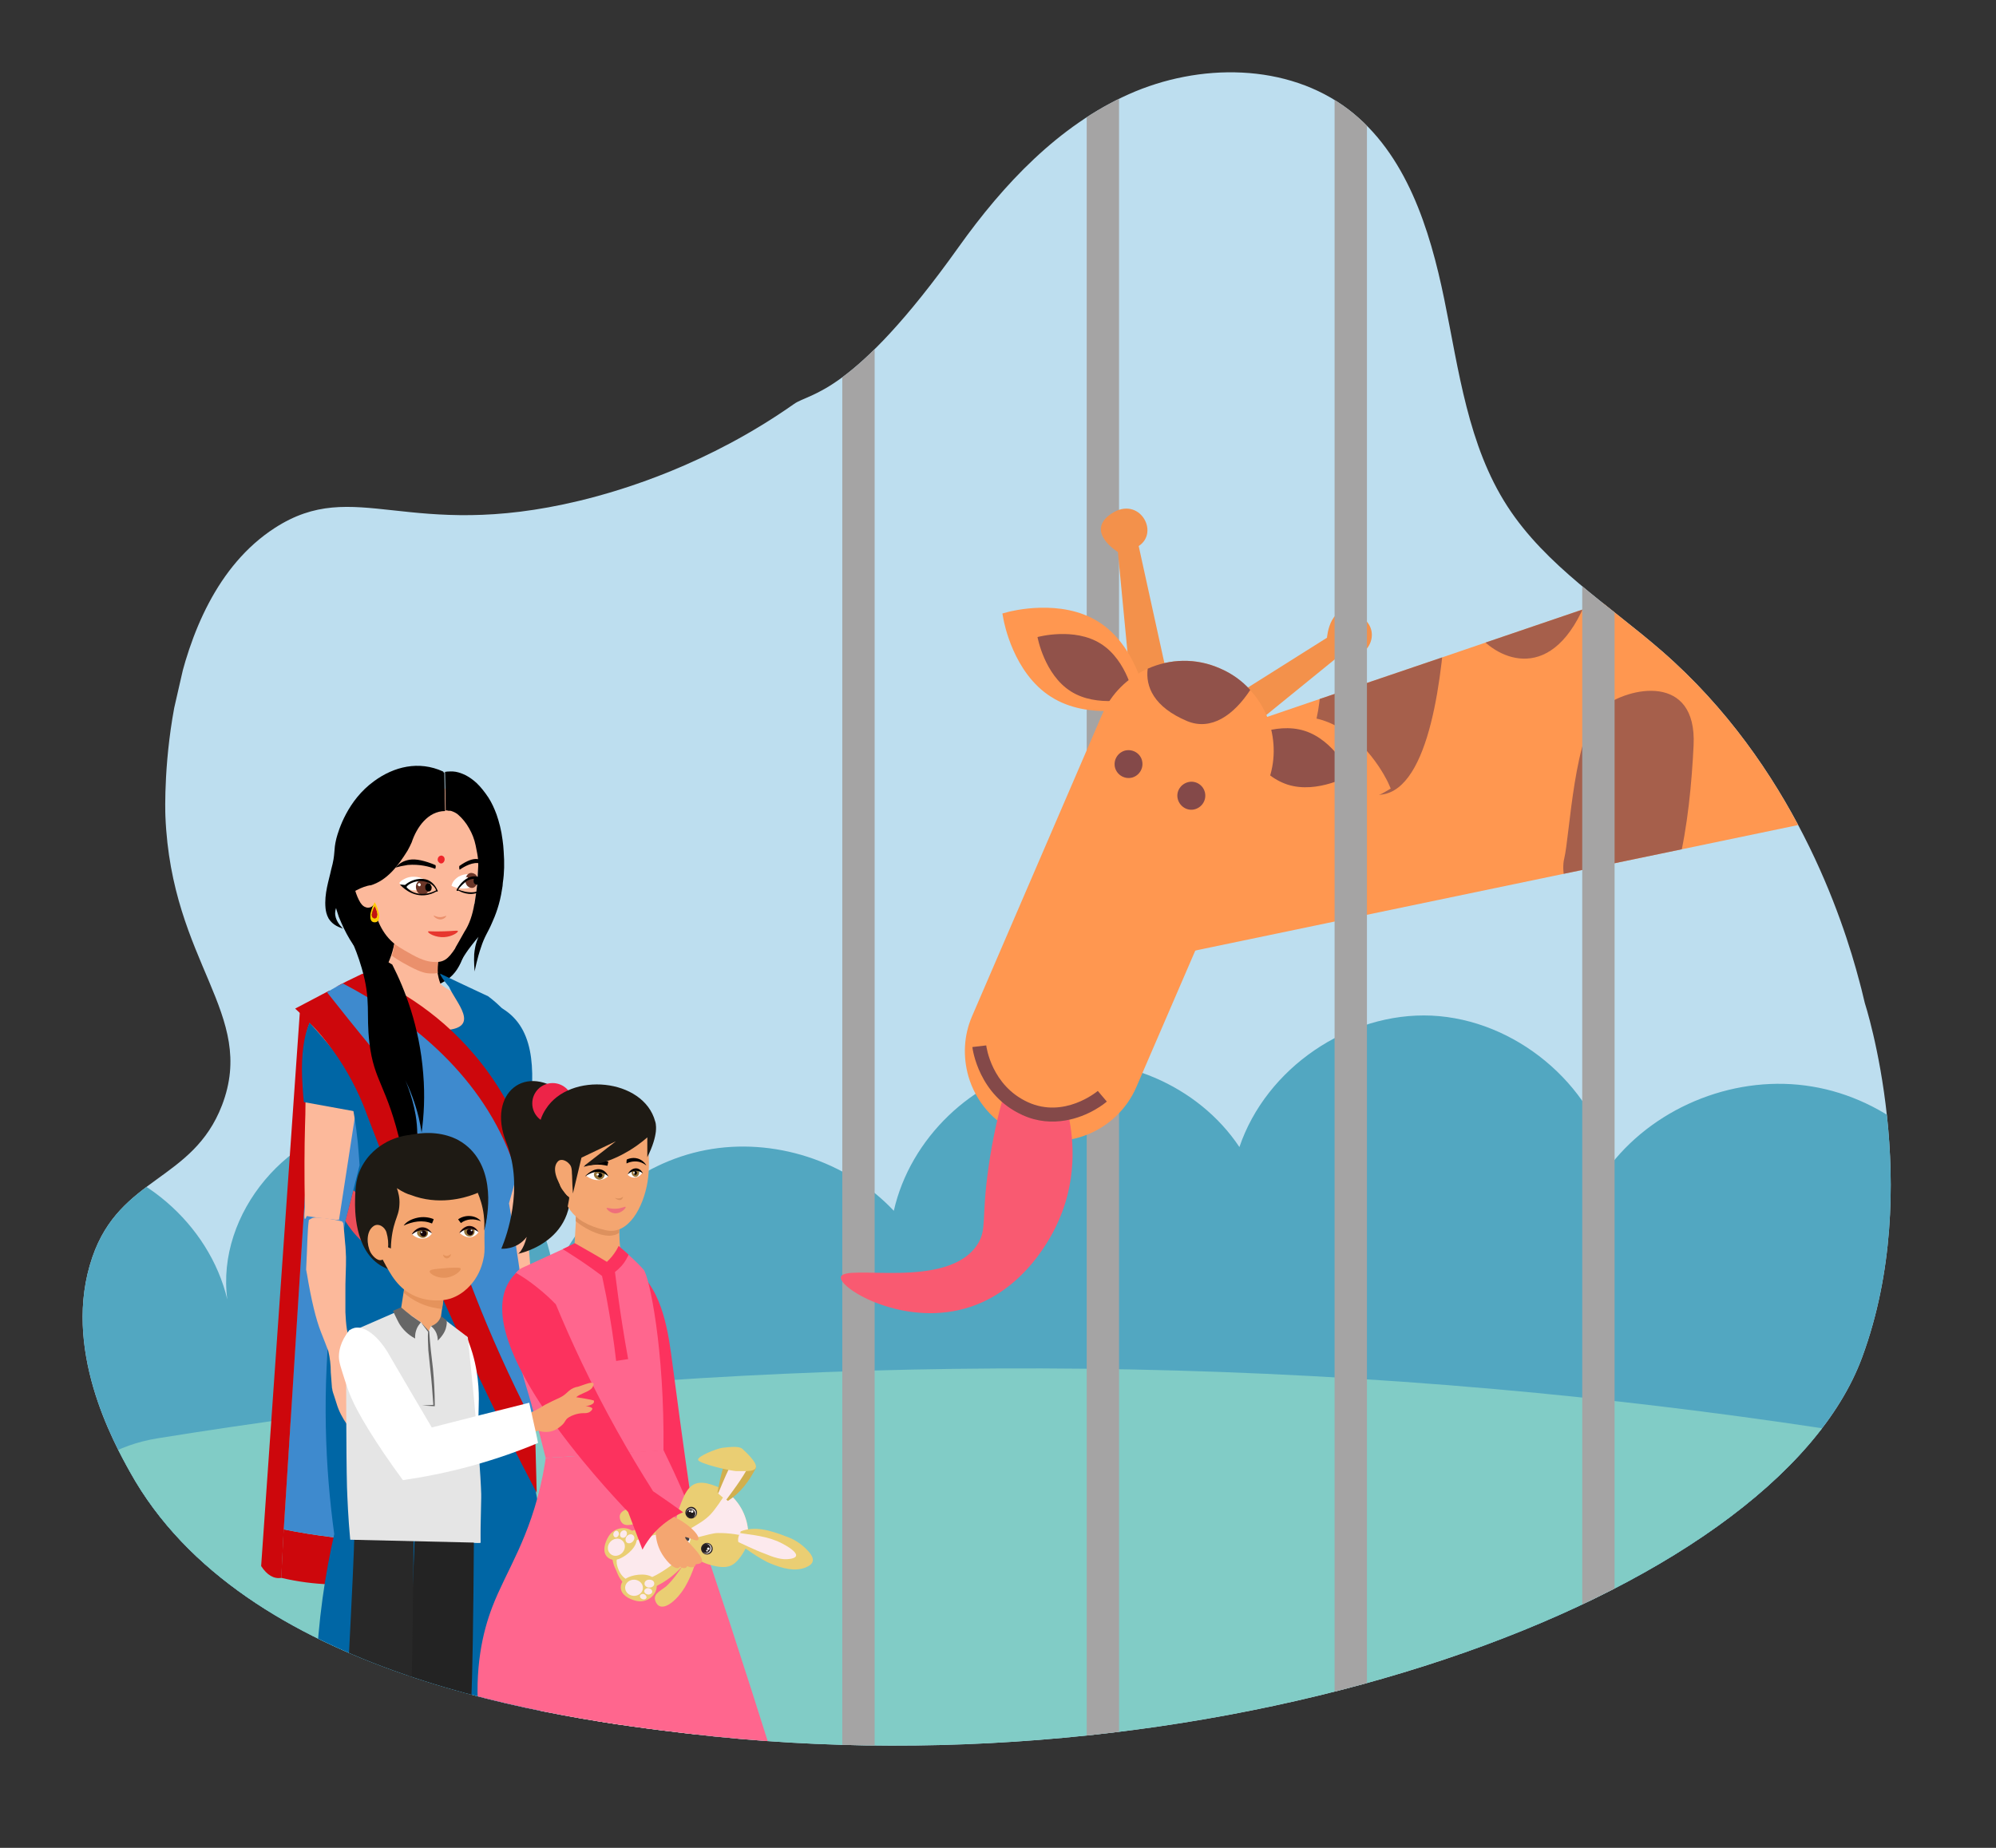 <?xml version="1.0" encoding="utf-8"?>
<!-- Generator: Adobe Illustrator 26.0.1, SVG Export Plug-In . SVG Version: 6.00 Build 0)  -->
<svg version="1.1" id="Layer_1" xmlns="http://www.w3.org/2000/svg" xmlns:xlink="http://www.w3.org/1999/xlink" x="0px" y="0px"
	 viewBox="0 0 864 800" style="enable-background:new 0 0 864 800;" xml:space="preserve">
<rect x="0" y="0" width="864" height="800" fill="#333333" stroke="none"/>
<style type="text/css">
	.st0{clip-path:url(#SVGID_00000106139922733648937530000003228889736881462198_);}
	.st1{fill:#BDDEEF;}
	.st2{fill:#52A7C1;}
	.st3{clip-path:url(#SVGID_00000106139922733648937530000003228889736881462198_);fill:#81CCC6;}
	.st4{fill:#CD070C;}
	.st5{fill:#3E8ACE;}
	.st6{fill:#E5060B;}
	.st7{fill:#FCB99B;}
	.st8{fill:#CCCCCC;}
	.st9{fill:#431230;}
	.st10{fill:#580000;}
	.st11{fill:#990000;}
	.st12{fill:#F76467;}
	.st13{fill:#0066A5;}
	.st14{fill:url(#SVGID_00000047039388935967908050000008656750683845618063_);}
	.st15{fill:#F38D82;}
	.st16{fill:#EA906C;}
	.st17{fill:url(#SVGID_00000072961398936067703030000010345282372590686106_);}
	.st18{fill:#FFFFFF;}
	.st19{fill:#6B3628;}
	.st20{fill:#576B7D;}
	.st21{fill:#5E7389;}
	.st22{fill:#EA4E5A;}
	.st23{fill:#EE252A;}
	.st24{fill:#CF455E;}
	.st25{fill:#E7372E;}
	.st26{fill:#C21111;}
	.st27{fill:#FFCC00;}
	.st28{clip-path:url(#SVGID_00000106139922733648937530000003228889736881462198_);fill:#A5A4A4;}
	.st29{fill:#1E1A14;}
	.st30{fill:#F69493;}
	.st31{fill:#ED2448;}
	.st32{fill:#FFC7D0;}
	.st33{fill:#F4A671;}
	.st34{fill:#FC325E;}
	.st35{fill:#FF668E;}
	.st36{fill:#EACE73;}
	.st37{fill:#FCE9ED;}
	.st38{fill:#282125;}
	.st39{fill:#1F1A1C;}
	.st40{fill:#FFF7EF;}
	.st41{fill:#D1AF4E;}
	.st42{fill:#F5EFEC;}
	.st43{fill:none;stroke:#2E2A2B;stroke-width:0.279;stroke-linecap:round;stroke-linejoin:round;stroke-miterlimit:10;}
	.st44{fill:#443E42;}
	.st45{fill:#2E2A2B;}
	.st46{fill:#524A50;}
	.st47{fill:#F4D3BB;}
	.st48{fill:#DD915E;}
	.st49{fill:#EF6F7B;}
	.st50{fill:#96753B;}
	.st51{fill:#232323;}
	.st52{fill:#282828;}
	.st53{fill:#E5E5E5;}
	.st54{fill:#E5935C;}
	.st55{fill:#140408;}
	.st56{fill:#666666;}
	.st57{fill:#F3914B;}
	.st58{fill:#FF9750;}
	.st59{opacity:0.72;clip-path:url(#SVGID_00000182497018377905465990000001877715120686023091_);}
	.st60{fill:#844949;}
	.st61{opacity:0.89;fill:#844949;}
	.st62{fill:#F95A71;}
	.st63{clip-path:url(#SVGID_00000106139922733648937530000003228889736881462198_);fill:#CE2026;}
	.st64{clip-path:url(#SVGID_00000106139922733648937530000003228889736881462198_);fill:#FC325E;}
	.st65{clip-path:url(#SVGID_00000106139922733648937530000003228889736881462198_);fill:#F4A671;}
</style>
<g>
	<defs>
		<path id="SVGID_1_" d="M806.1,587.5c27.1-73.6,1.1-153.3,1.1-153.3c-1.1-4.7-2-8.2-2.3-9.2c-7.1-27.1-28.7-93.7-85.5-143.1
			c-23.1-20.1-50.2-36.9-66.9-62.7c-17.1-26.4-21-58.8-27.3-89.5s-16.5-63.2-41.5-82.3c-26.5-20.2-64.7-20.2-95.1-6.6
			c-30.4,13.6-54.2,38.9-73.6,66.1c-46,64.6-64.3,63-71.3,68c-37.1,26.1-73.8,37.3-92.9,41.9c-74.2,17.9-97-10.8-131.9,11.8
			c-50,32.4-47.5,120-47.3,124.8c2.6,63.8,39.7,85.4,24.5,125.1c-12.7,33-44.1,30.8-56.1,65.7c-13.6,39.4,9.3,80.5,16.3,93.1
			C105.5,726,242,744,298.5,750.6C531.3,778,767.8,691.8,806.1,587.5z"/>
	</defs>
	<clipPath id="SVGID_00000161605979408622601830000016431159920595992739_">
		<use xlink:href="#SVGID_1_"  style="overflow:visible;"/>
	</clipPath>
	<g style="clip-path:url(#SVGID_00000161605979408622601830000016431159920595992739_);">
		<path class="st1" d="M780.2,684.2c12.1-7.6,22.8-17.3,31-29c0-0.1,0.1-0.1,0.1-0.2c4.9-6.9,48.1-78.6,33.8-180.9
			c-2.9-20.9-16.3-116.3-88.2-180.5c-30.6-27.3-57-35.8-80.8-76.4c-11.7-20-9.8-25.6-30.9-77.8c-21-51.9-31.4-77.9-45.6-90.4
			c-32.5-28.6-82.4-31.8-117.5-22.8c-18.5,4.7-21.2,9.8-101.4,61.7c-37.5,24.3-56.4,36.5-61.7,38.2c-66.7,22-109.9-30.5-157.2-14.7
			c-43.7,14.6-59.1,76.7-73,136.8C28.9,508.3-1,638.3,34.2,687.5c50.5,70.5,142.1,80.2,285.7,95.4c0,0,158.4,13.8,378.5-56.2
			C723.1,718.7,759.8,696.9,780.2,684.2z"/>
	</g>
	<g style="clip-path:url(#SVGID_00000161605979408622601830000016431159920595992739_);">
		<path class="st2" d="M1040,542c-23.3,22.7-50.6,41.1-79.5,54.3c-0.3,0.6-0.6,1.2-0.9,1.8c-7.3,15.2-15.1,30-23.5,44.4
			c-13,22.4-27.3,43.9-42.7,64.3c-46.4,7.8-94.8,8.3-142,8.5c-286.9,1.2-573.8,2.5-860.6,3.8c-29.4-36.9-54.8-77.4-75.7-121
			c-0.3-0.6-0.6-1.2-0.9-1.8c-0.8-0.2-1.5-0.5-2.3-0.8c-5.2-1.8-11.1-4-17.5-6.9c4.3-9.7,11.2-18.4,20-24.3
			c18.8-12.6,45.3-12.5,64,0.3c-3.3-17.5,9.3-36.4,26.7-40.1c17.4-3.7,36.6,8.5,40.7,25.7c13-31.1,47.2-52,80.8-49.3
			c33.6,2.7,64,28.9,71.8,61.7c-5-37.3,26.9-74.9,64.5-77.3c37.6-2.4,73.5,29.6,76.8,67.2c10.9-27.6,36.6-49,65.8-54.6
			c29.2-5.6,61,4.6,81.4,26.3c7.1-31.4,34.1-57.3,65.7-63.2s66.1,8.8,83.9,35.6c11.6-34.2,47.2-58.5,83.2-56.9
			c36,1.7,69.3,29.2,77.7,64.3c20.2-25.6,54.8-39,87-33.6c32.2,5.3,60.6,29.1,71.6,59.8c15-21,40.9-33.8,66.7-32.8
			c25.8,1,50.7,15.6,64.1,37.7C1003.3,525.2,1025.2,529.5,1040,542z"/>
	</g>
	<path style="clip-path:url(#SVGID_00000161605979408622601830000016431159920595992739_);fill:#81CCC6;" d="M536.8,820L68.7,747.5
		c-71.1-11-71.5-113.3-0.5-124.8c167.3-27,362.9-40.4,579.1-21.3c48.5,4.3,95.3,10,140.5,16.8c72.6,10.9,81.3,112.1,11.8,135.5
		C710.6,783.5,621.7,812.7,536.8,820z"/>
	<g style="clip-path:url(#SVGID_00000161605979408622601830000016431159920595992739_);">
		<g>
			<g>
				<g>
					<g transform="matrix( 0.352, 0, 0, 0.352, 4965.5,580.6) ">
						<g transform="matrix( 1, 0, 0, 1, 0,0) ">
							<g>
								<g id="Seragu_0_Layer0_0_FILL_00000088130430820779757690000002527418301382765999_">
									<path class="st4" d="M-13640.8,245.7l1.2,49.1c-40.4,7.1-80.7,5.9-121.1-3.6l3-59.6
										C-13718.7,239.5-13679.7,244.2-13640.8,245.7z"/>
									<path class="st5" d="M-13716.7-412.1c17.2-4,35.9-6.7,56-8.2l19.9,665.9c-39-1.5-77.9-6.2-116.9-14L-13716.7-412.1z"/>
									<path class="st4" d="M-13719.3-411.5l2.6-0.7v0.1l-40.9,643.8l-3,59.6c-9.3,1.4-17.6-3.5-24.8-14.6l47.7-683
										L-13719.3-411.5z"/>
									<path class="st6" d="M-13725-406.4c6-1.9,12.1-3.6,18.5-5.2L-13725-406.4z"/>
								</g>
							</g>
						</g>
					</g>
					<g transform="matrix( 1.318, 0, 0, 1.318, 4933.85,1176.35) ">
						<g transform="matrix( 1.1, 0.018, -0.018, 1.1, -2.05,-472) ">
							<g transform="matrix( 1, 0, 0, 1, 0,0) ">
								<g>
									<g id="Hair_1c2h_hair_ul_0_Layer0_0_MEMBER_0_FILL_00000065072387381134736890000005685943242318336951_">
										<path d="M-3273.4-79.9c0.1,0.1,0.3,0.2,0.5,0.4c0.5,0.5,1.1,1,1.6,1.5c3,3.1,5.2,6.5,6.8,10.4c1.5,3.9,2.3,7.9,2.4,12.2
											c0,4.3-0.4,8.2-1.4,11.6c-1,3.4-2.6,5.9-4.7,7.4c-2.1,1.5-4.3,2.5-6.5,3c-2.1,0.5-4.3,0.3-6.7-0.5c-2-0.7-4.1-1.8-6.2-3.3
											c-2.8-2.1-5.4-4.5-7.6-7.3c-0.5-0.6-0.9-1.2-1.4-1.8c-1.4-2-2.6-4.2-3.6-6.4c-0.3-0.6-0.5-1.2-0.8-1.8
											c0-0.1-0.1-0.2-0.1-0.3c-1.7-4.6-2.3-9.1-1.8-13.7c0.6-5,2.6-8.9,5.9-11.7c2.2-1.9,4.9-3.1,8-3.6c3-0.5,6-0.3,8.9,0.5
											C-3277.8-82.6-3275.5-81.5-3273.4-79.9z"/>
									</g>
								</g>
							</g>
						</g>
						<g transform="matrix( 0.998, -0.057, 0.088, 0.997, -63.2,4.35) ">
							<g>
								<g transform="matrix( 1, 0, 0, 1, 0,0) ">
									<g>
										<g id="Cloth_1Lad1y_R_leg_0_Layer2_0_FILL_00000181074575793229650610000004441633672721967233_">
											<path class="st7" d="M-3487-508.2c0,0.1,0.1,0.2,0.1,0.3c0.4,1.2,0.9,2.4,1.3,3.6c0.5,1.2,0.9,2.4,1.4,3.6
												c0.1,0.2,0.1,0.3,0.2,0.5c1.8,4.3,3.2,7.7,4.4,10.1c0.7,1.8,1.4,3.1,2.1,3.8c0.6,0.7,1,1.1,1.1,1.2
												c0.3,0.5,0.7,1,1.1,1.7c0.1,0.2,0.3,0.4,0.3,0.6c0.4,1.2,0.5,2.2,0.4,2.9c-0.3,1.3-1.7,1.7-4.1,1.2
												c-1.7-0.4-3.9-1.2-6.7-2.6c-1.5-1-2.9-2.3-4.1-3.8c-1.4-3.2-3-5.9-5-8.1c-0.7-0.7-1.4-1.4-2.1-2.1
												c-1.1-1.4-1.7-2.8-1.8-4.2l0,0c0,0,0-0.1,0-0.1c0-0.1,0-0.2,0-0.3l0,0c0,0,0,0.1,0,0.1c0-0.2,0-0.4,0-0.6
												c0-0.2,0.2-0.9,0.7-1.9c0.2-0.5,0.4-0.9,0.5-1.2c0,0,0.1-0.1,0.1-0.1c0.3-0.4,0.4-1.4,0.3-3c0,0,0,0,0,0l0.1-1.9
												c0.8,0.2,1.2,0.3,1.4,0.3c2,0.4,4.8,0.4,8.4,0.1C-3486.9-508-3487-508.1-3487-508.2z"/>
										</g>
									</g>
								</g>
								<g transform="matrix( 1, 0, 0, 1, 0,0) ">
									<g>
										<g id="Cloth_1Lad1y_R_leg_0_Layer1_0_MEMBER_0_FILL_00000099630147925555055350000003254930989299441804_">
											<path class="st8" d="M-3485.5-480.6L-3485.5-480.6L-3485.5-480.6L-3485.5-480.6z"/>
										</g>
									</g>
								</g>
								<g transform="matrix( 1, 0, 0, 1, -34.5,0) ">
									<g transform="matrix( 1, 0, 0, 1, 0,0) ">
										<g>
											<g id="Hands_1s1hoe_rht_0_Layer1_0_FILL_00000047749215560784685370000002528428900359276446_">
												<path class="st9" d="M-3461.8-492.9L-3461.8-492.9L-3461.8-492.9L-3461.8-492.9 M-3436.8-472.4L-3436.8-472.4
													c0.3-0.1,0.5-0.3,0.6-0.5C-3436.3-472.7-3436.5-472.5-3436.8-472.4z"/>
												<path class="st10" d="M-3436.7-472.4L-3436.7-472.4c-1.3,0.7-4,0.4-8.4-1c-4.4-1.4-7.3-2.8-8.8-4.4
													c-1-1.1-1.7-2.1-2.3-3.1c-0.2-0.4-0.4-0.8-0.5-1.2c-1.5-5.7-2.7-9.1-3.6-10.1l0,0l0,0l-0.1-0.1l0,0l0,0l0,0l0,0
													l-1.2-0.9c0,0.1-0.1,0.2-0.2,0.3l0.1,0c-0.3,0.6-0.5,1.1-0.7,1.8c-0.9,2.5-1.5,5.4-1.8,8.9c0.5,0.1,0.9-0.1,1.2-0.4
													c0-0.1,0-0.3,0-0.4c0.1-3,0.6-5.3,1.5-6.9l1.1-2c0.1,0,0.1,0.1,0.2,0.1c0.9,1,2.1,4.4,3.6,10.1c0.1,0.4,0.3,0.8,0.5,1.2
													c0.5,0.9,1.2,1.9,2.2,3c1.5,1.6,4.4,3,8.7,4.3c4.3,1.3,7.1,1.6,8.2,0.9C-3436.9-472.1-3436.8-472.2-3436.7-472.4
													 M-3460.6-491.9L-3460.6-491.9L-3460.6-491.9C-3460.6-491.9-3460.6-491.9-3460.6-491.9z"/>
												<path class="st11" d="M-3440.8-483.4c-0.4-0.7-0.8-1.3-1.1-1.7c0.2,0.2,0.5,0.5,0.9,1.1c0.2,0.3,0.6,0.7,0.9,1.1
													c0.5,0.6,1,1.3,1.6,2.1c1.9,2.5,2.9,4.4,3,5.6c0.1,0.9-0.1,1.6-0.7,2.2c-0.2,0.2-0.4,0.3-0.6,0.5
													c-1.2,0.7-3.9,0.4-8.3-1c-4.4-1.4-7.3-2.8-8.8-4.4c-1-1.1-1.7-2.1-2.3-3.1c-0.2-0.4-0.4-0.8-0.5-1.2
													c-1.5-5.7-2.7-9.1-3.6-10.1l0,0l0,0l-0.1-0.1l0,0l0,0l0,0l0,0l-1.2-0.9c0,0.1-0.1,0.2-0.2,0.3l0,0l0.1,0
													c-0.3,0.6-0.5,1.1-0.7,1.8c-0.9,2.5-1.5,5.4-1.8,8.9c0.5,0.1,0.9-0.1,1.2-0.4c0,0.3,0,0.6,0,0.8c0,0.1,0,0.2,0,0.3
													c-0.5,0.2-1,0.4-1.6,0.3c-0.5-0.1-0.8-0.2-0.9-0.3c0.1-0.4,0.2-0.8,0.3-1.3c0.7-3.2,0.8-6,0.1-8.4
													c-0.5-1.4-0.6-3.2-0.1-5.3c0-0.1,0-0.2,0-0.2c0.4-1.7,0.9-3.1,1.5-4.2c0.1-0.1,0.1-0.2,0.2-0.3
													c-0.2,0.4-0.3,0.9-0.3,1.4c0,0.2,0,0.4,0,0.5c0.1,1.4,0.7,2.7,1.8,4.2c0.7,0.6,1.4,1.3,2.1,2.1c2,2.2,3.6,4.8,5,8.1
													c1.2,1.6,2.6,2.8,4.1,3.8c8.7,4.2,12.2,3.6,10.4-1.6C-3440.6-483-3440.7-483.2-3440.8-483.4z"/>
											</g>
										</g>
									</g>
								</g>
							</g>
							<g>
								<g transform="matrix( 1, 0, 0, 1, 0,0) ">
									<g>
										<g id="Cloth_1Lad1y_R_leg_0_Layer2_0_FILL_00000047044270533664122140000002899093821738419362_">
											<path class="st7" d="M-3509-509.5c0,0.1,0.1,0.2,0.1,0.3c0.4,1.2,0.9,2.4,1.3,3.6c0.5,1.2,0.9,2.4,1.4,3.6
												c0.1,0.2,0.1,0.3,0.2,0.5c1.8,4.3,3.2,7.7,4.4,10.1c0.7,1.8,1.4,3.1,2.1,3.8c0.6,0.7,1,1.1,1.1,1.2
												c0.3,0.5,0.7,1,1.1,1.7c0.1,0.2,0.3,0.4,0.3,0.6c0.4,1.2,0.5,2.2,0.4,2.9c-0.3,1.3-1.7,1.7-4.1,1.2
												c-1.7-0.4-3.9-1.2-6.7-2.6c-1.5-1-2.9-2.3-4.1-3.8c-1.4-3.2-3-5.9-5-8.1c-0.7-0.7-1.4-1.4-2.1-2.1
												c-1.1-1.4-1.7-2.8-1.8-4.2l0,0c0,0,0-0.1,0-0.1c0-0.1,0-0.2,0-0.3l0,0c0,0,0,0.1,0,0.1c0-0.2,0-0.4,0-0.6
												c0-0.2,0.2-0.9,0.7-1.9c0.2-0.5,0.4-0.9,0.5-1.2c0,0,0.1-0.1,0.1-0.1c0.3-0.4,0.4-1.4,0.3-3c0,0,0,0,0,0l0.1-1.9
												c0.8,0.2,1.2,0.3,1.4,0.3c2,0.4,4.8,0.4,8.4,0.1C-3509-509.2-3509-509.4-3509-509.5z"/>
										</g>
									</g>
								</g>
								<g transform="matrix( 1, 0, 0, 1, 0,0) ">
									<g>
										<g id="Cloth_1Lad1y_R_leg_0_Layer1_0_MEMBER_0_FILL_00000076578308481278246510000002364558551259199366_">
											<path class="st8" d="M-3507.6-481.8L-3507.6-481.8L-3507.6-481.8L-3507.6-481.8z"/>
										</g>
									</g>
								</g>
								<g transform="matrix( 1, 0, 0, 1, -34.5,0) ">
									<g transform="matrix( 1, 0, 0, 1, 0,0) ">
										<g>
											<g id="Hands_1s1hoe_rht_0_Layer1_0_FILL_00000145770891731763649080000006458625108051330190_">
												<path class="st9" d="M-3483.8-494.1L-3483.8-494.1L-3483.8-494.1L-3483.8-494.1 M-3458.8-473.6L-3458.8-473.6
													c0.3-0.1,0.5-0.3,0.6-0.5C-3458.4-473.9-3458.6-473.8-3458.8-473.6z"/>
												<path class="st10" d="M-3458.7-473.6L-3458.7-473.6c-1.3,0.7-4,0.4-8.4-1c-4.4-1.4-7.3-2.8-8.8-4.4
													c-1-1.1-1.7-2.1-2.3-3.1c-0.2-0.4-0.4-0.8-0.5-1.2c-1.5-5.7-2.7-9.1-3.6-10.1l0,0l0,0l-0.1-0.1l0,0l0,0l0,0l0,0
													l-1.2-0.9c0,0.1-0.1,0.2-0.2,0.3l0.1,0c-0.3,0.6-0.5,1.1-0.7,1.8c-0.9,2.5-1.5,5.4-1.8,8.9c0.5,0.1,0.9-0.1,1.2-0.4
													c0-0.1,0-0.3,0-0.4c0.1-3,0.6-5.3,1.5-6.9l1.1-2c0.1,0,0.1,0.1,0.2,0.1c0.9,1,2.1,4.4,3.6,10.1c0.1,0.4,0.3,0.8,0.5,1.2
													c0.5,0.9,1.2,1.9,2.2,3c1.5,1.6,4.4,3,8.7,4.3c4.3,1.3,7.1,1.6,8.2,0.9C-3459-473.4-3458.8-473.5-3458.7-473.6
													 M-3482.6-493.1L-3482.6-493.1L-3482.6-493.1C-3482.6-493.1-3482.6-493.1-3482.6-493.1z"/>
												<path class="st11" d="M-3462.8-484.6c-0.4-0.7-0.8-1.3-1.1-1.7c0.2,0.2,0.5,0.5,0.9,1.1c0.2,0.3,0.6,0.7,0.9,1.1
													c0.5,0.6,1,1.3,1.6,2.1c1.9,2.5,2.9,4.4,3,5.6c0.1,0.9-0.1,1.6-0.7,2.2c-0.2,0.2-0.4,0.3-0.6,0.5
													c-1.2,0.7-3.9,0.4-8.3-1c-4.4-1.4-7.3-2.8-8.8-4.4c-1-1.1-1.7-2.1-2.3-3.1c-0.2-0.4-0.4-0.8-0.5-1.2
													c-1.5-5.7-2.7-9.1-3.6-10.1l0,0l0,0l-0.1-0.1l0,0l0,0l0,0l0,0l-1.2-0.9c0,0.1-0.1,0.2-0.2,0.3l0,0l0.1,0
													c-0.3,0.6-0.5,1.1-0.7,1.8c-0.9,2.5-1.5,5.4-1.8,8.9c0.5,0.1,0.9-0.1,1.2-0.4c0,0.3,0,0.6,0,0.8c0,0.1,0,0.2,0,0.3
													c-0.5,0.2-1,0.4-1.6,0.3c-0.5-0.1-0.8-0.2-0.9-0.3c0.1-0.4,0.2-0.8,0.3-1.3c0.7-3.2,0.8-6,0.1-8.4
													c-0.5-1.4-0.6-3.2-0.1-5.3c0-0.1,0-0.2,0-0.2c0.4-1.7,0.9-3.1,1.5-4.2c0.1-0.1,0.1-0.2,0.2-0.3
													c-0.2,0.4-0.3,0.9-0.3,1.4c0,0.2,0,0.4,0,0.5c0.1,1.4,0.7,2.7,1.8,4.2c0.7,0.6,1.4,1.3,2.1,2.1c2,2.2,3.6,4.8,5,8.1
													c1.2,1.6,2.6,2.8,4.1,3.8c8.7,4.2,12.2,3.6,10.4-1.6C-3462.6-484.2-3462.7-484.4-3462.8-484.6z"/>
											</g>
										</g>
									</g>
									<g transform="matrix( 1, 0, 0, 1, 0,0) ">
										<g>
											<g id="Hands_1s1hoe_rht_0_Layer1_1_FILL_00000135662355116441640250000016753544087175539376_">
												<path class="st12" d="M-3486.3-499.5c0.6,2,1.1,3.3,1.5,3.7c-0.4,1.5-0.9,3.2-1.4,5l-0.5-3.5"/>
											</g>
										</g>
									</g>
								</g>
							</g>
						</g>
						<g>
							<polygon class="st7" points="-3573.2,-449.7 -3573.3,-449.7 -3573.2,-449.8 							"/>
							<path class="st7" d="M-3575.3-442.6l0.2,13.3c0,0,0.1,0,0.1,0.1l0.1,0l0,0c0.2-0.1,0.3-0.2,0.5-0.3c0.5-0.3,0.9-0.9,1.2-1.5
								c0.1-0.1,0.1-0.2,0.2-0.3c0,0,0,0,0,0.1c0,0,0-0.1,0-0.1c0.3-0.8,0.5-1.8,0.6-3c0-1.4,0.3-3.2,0.9-5.2c0.9,2.4,1,6,0.4,10.6
								l-1.7,7.1c0.1,0.8,0.3,1.3,0.5,1.6c0.3,0.3,0.5,0.3,0.8,0c0,0,0.1,0,0.1-0.1l0.5-1.5c0.1,0.2,0.2,0.4,0.2,0.4
								c0.3,0.1,0.6,0.1,0.7-0.1c0-0.1,0.1-0.1,0.1-0.2l0.3-1.1l0,0l2.5-4.9l0.2-0.7l2.2-2.7l0.1-0.1l1.5-8.7l-1.6-8.7
								c-0.2-0.7-0.4-1.3-0.6-1.7c0,0.1,0,0.1,0,0.2c0-0.1-0.1-0.1-0.1-0.2c0,0,0-0.1,0-0.1l0-0.1c0,0,0,0,0,0l-0.1-0.1
								c-0.1-0.2-0.2-0.4-0.3-0.7c-0.5-1.3-1-2.2-1.4-2.7c-0.4-0.5-0.8-1-1.1-1.5c0,0,0,0,0,0l0,0c0,0-0.1,0-0.1,0v0c0,0,0,0,0,0
								c-1.1,0-2.2,0.4-3.3,1.1c-0.8,0.5-1.4,1.1-1.9,1.8c-0.1,0.2-0.2,0.3-0.3,0.5c0,0.1,0.2,0.2,0.4,0.5c0.2,0.3,0.4,0.5,0.5,0.8
								l0.2,0.4l0,0c0,0.3,0,0.4,0.1,0.2c0,0.1,0,0.3,0,0.4c0,0.2,0,0.4,0,0.6c0,0.1,0,0.1,0,0.2l0,0.2c0,0.1-0.1,0.1-0.1,0.2
								c-0.2,0.3-0.6,1-1.2,2.1c-0.6,1.1-1,2.5-1.4,4.1L-3575.3-442.6z M-3565-450L-3565-450C-3565-450-3565-450-3565-450
								c0,0,0-0.1,0-0.1C-3565-450.1-3565-450-3565-450z"/>
						</g>
						<g transform="matrix( 1, 0, 0, 1, 0,0) ">
							<g>
								<g id="a1_acton_3_Layer11_0_MEMBER_1_FILL_00000093896959756232782410000007051708766568394175_">
									<path class="st7" d="M-3584.9-498.7l4-0.8c5-1,8.2,0.3,9.5,3.9l0.1-0.3l-0.1-2.6l0.3,2.3l0.6-1c0,0.1,0,0.3,0,0.4
										c0.1,2.8,0.2,5.3,0.2,7.6c0.8,10.2,1.7,20.4,2.5,30.6c0.4,1.6,0.7,3.1,1.1,4.7c-1.9,1.5-3.8,3.1-5.7,4.6l-10.9-29.5
										c-1.5-5.5-2-11.1-1.7-16.7C-3584.9-496-3584.9-497.1-3584.9-498.7z"/>
								</g>
							</g>
						</g>
						<g transform="matrix( 1, 0, 0, 1, 0,0) ">
							<g>
								<g id="a1_acton_3_Layer11_0_MEMBER_2_FILL_00000127750594360748312550000001988383459980851385_">
									<path class="st7" d="M-3584.7-492.1c0-0.2-0.1-0.4-0.1-0.7L-3584.7-492.1L-3584.7-492.1 M-3584.9-493.4l3.4-3.3
										c4.8-1.9,8.1-1.2,10.1,2.1l0.5-1.7c0,0.1,0.1,0.3,0.1,0.4v-0.1c0.4-8.3,0.4-14.9,0.2-19.7c-0.2-4.8-0.4-9.5-0.4-14l-17.3,1
										L-3584.9-493.4z"/>
								</g>
							</g>
						</g>
						<g transform="matrix( 1, 0, 0, 1, 0,0) ">
							<g>
								<g id="a1_acton_3_Layer11_0_MEMBER_3_MEMBER_0_FILL_00000131344839407602796990000001937914355220517809_">
									<path class="st13" d="M-3581.5-562.8c12.5,5.2,14.1,17.9,12.2,34.6l-18.7,2.6l-2.9-22.2
										C-3586.1-554.4-3586.3-561.2-3581.5-562.8z"/>
								</g>
							</g>
						</g>
						<g transform="matrix( 1, 0.028, -0.028, 1, -8.95,-341.75) ">
							<g transform="matrix( 1, 0, 0, 1, 0,0) ">
								<g>
									<g id="Body_1la3dy_body_0_Layer2_0_FILL_00000150084913489804837250000017603981805270095517_">
										
											<linearGradient id="SVGID_00000045615641575729484500000017661544270136337560_" gradientUnits="userSpaceOnUse" x1="-4045.845" y1="383.697" x2="-3979.471" y2="347.36" gradientTransform="matrix(-1.317 3.750317e-02 -3.750317e-02 -1.317 -8902.106 517.832)">
											<stop  offset="5.490200e-02" style="stop-color:#DA776A"/>
											<stop  offset="0.408" style="stop-color:#EB9A90"/>
											<stop  offset="1" style="stop-color:#FA9A90"/>
										</linearGradient>
										<path style="fill:url(#SVGID_00000045615641575729484500000017661544270136337560_);" d="M-3633.3-107l-2.5,0.1
											c-0.1-2.2,0.4-4.2,1.4-6C-3634.5-110.9-3634.2-108.9-3633.3-107z"/>
										<path class="st7" d="M-3634.5-113c0.1-0.2,0.3-0.5,0.8-1.1c0.4-0.6,1.6-1.5,3.5-2.9c1.9-1.3,4.5-2.6,7.9-3.7
											c9.4-2,16.2-4.5,20.1-7.5c9.3,2.9,15.1,4.9,17.6,6l0,0c3.9,1,6.2,3,8.4,4.2c2.6,1.4,4.4,2.9,4.8,4.6
											c0.5,2.2,1.6,3.1,1.8,4.5l-63.8,1.8C-3634.2-108.9-3634.5-110.9-3634.5-113z"/>
										<path class="st15" d="M-3602.2-128.3C-3602.2-128.4-3602.2-128.4-3602.2-128.3c9.4,2.9,15.2,4.9,17.7,6l0,0
											c3.9,0.9,7,2.1,9.3,3.4c-2.3-1.2-5.4-2.3-9.3-3.2l0,0c-2.5-1.1-8.4-3.1-17.6-6c-4,3-10.7,5.5-20.1,7.5
											c-3.4,1.1-6,2.3-7.9,3.7c-1.9,1.3-3,2.3-3.5,2.9c-0.5,0.6-0.7,1-0.8,1.1c-1,1.8-1.5,3.8-1.4,6l-0.2,0
											c-0.1-2.4,0.5-4.6,1.7-6.6c0.7-1.1,1.7-2,3-2.8c2.2-1.7,5.2-3.2,9-4.5C-3612.9-122.9-3606.2-125.4-3602.2-128.3
											L-3602.2-128.3z"/>
									</g>
								</g>
							</g>
							<path class="st7" d="M-3621.1-118.9c1.9,0.9,4.4,3.3,7.7,7.2c3.3,3.9,8.7,5.1,16.2,3.5c7.5-1.5,12.2-3.6,14.2-6.1l0.1-0.1
								c0.9-1.1,1.4-2.4,1.5-3.9c0-0.2,0-0.3,0-0.5c0-1.1-0.4-2-1-2.7l0,0c-5.4-2-9-3.8-10.9-5.4c-0.1-0.1-0.1-0.3-0.2-0.4
								c-0.4-1-0.7-2.1-0.9-3.1c-0.1-0.3-0.1-0.6-0.1-0.8c0-0.2,0-0.4,0-0.6c0-0.2,0-0.3,0-0.5c0-0.1,0-0.1,0-0.2
								c0-1.4,0.2-2.7,0.6-4.1c0.3-4.3-0.8-7.2-3.3-8.7c-2.4-1.5-6.2-1.5-11.4-0.1c0,0,0,0-0.1,0c0,0,0,0,0,0c0.1,1.4,0.1,2.8,0,4.2
								c0,0.2,0,0.3-0.1,0.5c-0.1,0.9-0.2,1.6-0.3,2l0,0c-0.2,0.9-0.4,1.9-0.7,2.8c-0.3,0.9-0.6,1.8-1,2.8c-0.1,0.2-0.2,0.5-0.3,0.7
								c-0.3,0.5-0.5,1.1-0.8,1.6c-1,1.8-2.1,3.5-3.5,5.2l0,0c-1.2,1.4-2.8,2.5-4.6,3.5c-0.6,0.3-1.1,0.6-1.6,0.8
								c-1,0.4-1.7,0.6-2.1,0.8C-3623.8-120.2-3623-119.7-3621.1-118.9z"/>
							<g transform="matrix( 1, 0, 0, 1, 0,0) ">
								<g>
									<g id="Cloth_1ch_head_0_Layer3_0_MEMBER_0_FILL_00000160899312063501649530000012040768820241757101_">
										<path class="st16" d="M-3609.6-135.8c1,0.7,2.7,1.8,5.8,3.3c4,2,5.7,2.2,6.9,2.2c0.9,0,1.8,0,2.6-0.3
											c-0.1-0.3-0.1-0.6-0.1-0.8c0-0.2,0-0.4,0-0.6c0-0.2,0-0.3,0-0.5c0-0.1,0-0.1,0-0.2c0-1.4,0.2-2.7,0.6-4.1
											c0.3-4.3-0.8-7.2-3.3-8.7c-2.4-1.5-6.2-1.5-11.4-0.1c0,0,0,0-0.1,0c0,0,0,0,0,0c0.1,1.4,0.1,2.8,0,4.2
											c0,0.2,0,0.3-0.1,0.5c-0.1,0.9-0.2,1.6-0.3,2l0,0C-3609.1-137.7-3609.3-136.7-3609.6-135.8z"/>
									</g>
								</g>
							</g>
						</g>
						<g transform="matrix( 1.1, 0.018, -0.018, 1.1, -2.05,-472) ">
							<g transform="matrix( 1, 0, 0, 1, 0,0) ">
								<g>
									<g id="Cloth_1ch_head_0_Layer3_0_MEMBER_0_FILL_00000160161992596438730670000006448600703717534850_">
										<path class="st7" d="M-3294.5-85.8c3-4.5,7.5-7.2,13.6-8.3c5.5-1,10.2-0.2,13.9,2.4c0,0,0.1,0,0.1,0.1
											c0.3,0.2,0.7,0.4,1,0.7c0,0,0,0,0,0c4,3.2,6.1,6.8,6.4,11c0.3,4.1,0.3,7.3-0.1,9.5l0,0.2l-0.2,4.8
											c-0.1,1.4-0.3,3.4-0.7,6.2c-0.5,3.7-1.5,6.8-3,9.3l-2.5,4.1c-2.2,3.5-3.5,4.5-6.7,4.3c-1.1-0.1-2.7-0.2-6.3-2.1
											c-3.2-1.7-4.8-2.7-5.6-3.4c-4.1-3.4-5.5-8.4-6.1-11.2c-0.1,0.1-0.3,0.3-0.5,0.5c-0.8,0.5-1.7,0.3-1.8,0.2
											c-0.4-0.1-1-0.4-1.6-1.3c-2.8-4.3-3.3-12.8-3.3-12.8c-0.3-4.7,0.1-6.6,0.4-7.7c0.4-1.5,0.9-2.9,1.7-4.3
											C-3295.4-84.4-3295-85.1-3294.5-85.8z"/>
									</g>
								</g>
							</g>
							<g transform="matrix( 0.988, 0, 0, 0.76, -0.1,-13.1) ">
								<g>
									<g id="Cloth_1ch_head_0_Layer3_0_MEMBER_1_FILL_00000042697153890178743490000016316958347047393927_">
										
											<linearGradient id="SVGID_00000103984396506579480330000005199964213803353018_" gradientUnits="userSpaceOnUse" x1="-4629.634" y1="486.351" x2="-4628.219" y2="486.351" gradientTransform="matrix(-1.432 3.695291e-02 -9.595884e-03 -1.102 -8654.92 575.554)">
											<stop  offset="0" style="stop-color:#FF4145"/>
											<stop  offset="1" style="stop-color:#EE252A"/>
										</linearGradient>
										<path style="fill:url(#SVGID_00000103984396506579480330000005199964213803353018_);" d="M-3311.4-77.6
											c0-0.4,0.1-0.8,0.3-1.1c0.2-0.3,0.4-0.4,0.7-0.5c0.3,0,0.5,0.1,0.8,0.4c0.2,0.3,0.3,0.7,0.3,1.1c0,0.4-0.1,0.8-0.3,1.1
											c-0.2,0.3-0.4,0.5-0.7,0.5c-0.3,0-0.5-0.1-0.7-0.4C-3311.3-76.8-3311.4-77.2-3311.4-77.6z"/>
									</g>
								</g>
							</g>
							<g transform="matrix( 1, 0, 0, 1, 0,0) ">
								<g>
									<g id="Cloth_1ch_head_0_Layer0_0_FILL_00000149361896272388457420000007884956136780732835_">
										<path class="st18" d="M-3267.5-64.3c0.6,0.3,1.3,0.5,2,0.6c0.8,0.2,1.6,0.2,2.4,0.1c0.9-0.1,1.7-0.5,2.4-1.1
											c0.7-0.5,1.2-1,1.5-1.6c-0.1-0.3-0.5-0.6-1-0.9c-1.7-0.9-3.4-0.9-5.2,0.1C-3266.6-66.3-3267.3-65.4-3267.5-64.3
											 M-3281.4-63.5c0.7,0.3,1.4,0.5,2.2,0.7c0.2,0,0.4,0,0.6,0c0.9,0.1,1.8-0.1,2.7-0.4c0.7-0.2,1.4-0.5,2.1-0.8
											c-0.4-1-1.2-1.8-2.5-2.4c-1.1-0.4-2.1-0.5-3.2-0.4c-0.9,0.1-1.7,0.4-2.5,0.9c-0.6,0.3-0.9,0.7-1.1,1
											C-3282.8-64.4-3282.2-63.9-3281.4-63.5z"/>
									</g>
								</g>
							</g>
							<g transform="matrix( -0.754, -0.016, -0.018, 0.844, 11.15,-37.15) ">
								<g transform="matrix( 1, 0, 0, 1, 0,0) ">
									<g>
										<g id="ch3eye_ball__0_Layer0_0_FILL_00000052785943812478361780000007380555194527963068_">
											<path class="st19" d="M4358.7,48.4c0.7,0,1.3,0.4,1.9,0.9c0.5,0.6,0.7,1.3,0.6,2c-0.1,0.7-0.4,1.3-0.9,1.8
												c-0.6,0.5-1.3,0.7-2,0.7c-0.8-0.1-1.4-0.4-1.8-1c-0.5-0.5-0.7-1.2-0.7-1.9c0.1-0.8,0.4-1.4,1-1.9
												C4357.3,48.6,4358,48.3,4358.7,48.4z"/>
										</g>
									</g>
								</g>
								<g transform="matrix( 1.2, 0, 0, 1.2, -269.35,-88.45) ">
									<g>
										<g id="ch3eye_ball__0_Layer0_0_MEMBER_0_MEMBER_0_FILL_00000035511202129673868030000016963549802792657309_">
											<path d="M3854.7,115.1c0.3,0,0.6,0.1,0.8,0.4c0.2,0.3,0.3,0.5,0.2,0.9c0,0.3-0.1,0.6-0.4,0.8c-0.2,0.2-0.5,0.3-0.8,0.3
												c0,0-0.2,0-0.3-0.1c-0.3-0.1-0.5-0.4-0.5-0.5c0,0-0.1-0.3-0.1-0.6c0-0.3,0.2-0.6,0.4-0.8
												C3854.1,115.2,3854.4,115.1,3854.7,115.1z"/>
										</g>
									</g>
								</g>
								<g transform="matrix( 1.501, 0, 0, 1.501, -7.85,7.4) ">
									<g>
										<g id="ch3eye_ball__0_Layer0_0_MEMBER_0_MEMBER_1_FILL_00000003063185489319185920000004978751460902138256_">
											<path class="st18" d="M2909.6,28.8c-0.3-0.3,0.2-0.9,0.6-0.5C2910.6,28.6,2909.9,29.2,2909.6,28.8z"/>
										</g>
									</g>
								</g>
							</g>
							<g transform="matrix( -0.739, -0.016, -0.018, 0.827, -13.95,-37.4) ">
								<g transform="matrix( 1, 0, 0, 1, 0,0) ">
									<g>
										<g id="ch3eye_ball__0_Layer0_0_FILL_00000001662204143202225990000018417697537763511719_">
											<path class="st19" d="M4393.6,47.7c0.7,0,1.3,0.4,1.7,0.9c0.4,0.6,0.6,1.3,0.6,2c-0.1,0.7-0.4,1.3-0.9,1.8
												c-0.6,0.5-1.2,0.7-1.9,0.7c-0.7,0-1.3-0.4-1.7-1c-0.5-0.5-0.7-1.2-0.6-1.9c0.1-0.8,0.4-1.4,0.9-1.9
												C4392.3,47.9,4392.9,47.7,4393.6,47.7z"/>
										</g>
									</g>
								</g>
								<g transform="matrix( 1.2, 0, 0, 1.2, -269.35,-88.45) ">
									<g>
										<g id="ch3eye_ball__0_Layer0_0_MEMBER_0_MEMBER_0_FILL_00000170999829415851719450000010921680572203126662_">
											<path d="M3884,114.6c0.3,0,0.5,0.1,0.7,0.4c0.2,0.2,0.2,0.5,0.2,0.8c0,0.3-0.1,0.6-0.3,0.8c-0.2,0.2-0.5,0.3-0.8,0.3
												c-0.3,0-0.5-0.2-0.7-0.4c-0.2-0.2-0.3-0.5-0.3-0.8c0-0.3,0.2-0.6,0.4-0.8C3883.5,114.7,3883.7,114.6,3884,114.6z"/>
										</g>
									</g>
								</g>
								<g transform="matrix( 1.501, 0, 0, 1.501, -7.85,7.4) ">
									<g>
										<g id="ch3eye_ball__0_Layer0_0_MEMBER_0_MEMBER_1_FILL_00000106141514616104497910000007703135340385744788_">
											<path class="st18" d="M2933.2,28.5c-0.3-0.3,0.2-0.9,0.6-0.5C2934.1,28.4,2933.5,28.9,2933.2,28.5z"/>
										</g>
									</g>
								</g>
							</g>
							<g transform="matrix( -0.754, -0.016, -0.018, 0.844, -0.95,-38.3) ">
								<g>
									<g id="Cloth_1ch_head_0_Layer0_0_MEMBER_2_FILL_00000118391432460206802960000000035196943153380491_">
										<path d="M4316.3,49.5c0.3,0.6,1.4,2.6,3.9,3.7c3.8,1.7,7.6-0.1,8-0.3c0.2,0,0.4,0.1,0.6,0.1c0,0,0.2,0,0.2-0.2
											c0.1-0.2-0.1-0.3-0.1-0.3c-1.8-3.4-5.1-5.3-7.8-4.8c-0.5,0.1-1.7,0.4-2.8,1.6C4317.6,49.4,4317,49.4,4316.3,49.5z
											 M4328.4,52.5c-3,1.1-9.3,1.7-9.9-2.1c0.8-2.5,5.4-2.4,7.4-0.4C4326.7,50.6,4327.6,51.5,4328.4,52.5z"/>
									</g>
								</g>
							</g>
							<g transform="matrix( -0.754, -0.016, -0.018, 0.844, -0.95,-38.3) ">
								<g>
									<g id="Cloth_1ch_head_0_Layer0_0_MEMBER_3_FILL_00000153698126254800755160000004971308670432704162_">
										<path d="M4336.6,53C4336.6,53,4336.6,53,4336.6,53C4336.6,53,4336.6,53.1,4336.6,53L4336.6,53l-0.1,0.1
											c-0.2,0.4,0.1,0.5,0.5,0.4c1,0.6,2.7,1.3,4.8,1.5c5.3,0.5,9.1-2.9,9.7-3.5c-0.7,0-1.3,0.1-2,0.1c-0.9-0.7-2.8-2-5.5-2.3
											c-0.8-0.1-2.1-0.2-3.6,0.3C4338,50.5,4336.9,52.4,4336.6,53z M4348.9,52.3c-2.9,3-8.2,2.7-11.8,0.8c0.9-2.3,4.7-3.5,7.3-3
											C4345.8,50.3,4348.1,51.1,4348.9,52.3z"/>
									</g>
								</g>
							</g>
							<g transform="matrix( -0.754, -0.016, -0.018, 0.844, -0.95,-38.3) ">
								<g>
									<g id="Cloth_1ch_head_0_Layer0_0_MEMBER_4_FILL_00000039125419016340044810000001173489815871162007_">
										<path d="M4321.1,42.9c-0.6,0-1.7,0-2.4,0.7c-0.6,0.6-0.7,1.3-0.8,1.3c-0.1,0,0-1.8,1.4-2.8c0.5-0.3,1.1-0.5,1.8-0.6
											c1.9-0.2,4.3,0.7,7.2,2.7c0,0.1,0,0.3,0,0.5c0,0.3-0.1,0.6-0.2,0.8C4327.4,45,4324,42.8,4321.1,42.9z"/>
									</g>
								</g>
							</g>
							<g transform="matrix( -0.754, -0.016, -0.018, 0.844, -0.95,-38.3) ">
								<g>
									<g id="Cloth_1ch_head_0_Layer0_0_MEMBER_5_FILL_00000176723153311678088660000014971903361333197206_">
										<path d="M4337.8,45.5c-0.1-0.1-0.2-0.4-0.2-0.8c0-0.2,0.1-0.4,0.1-0.5c4.4-1.5,7.9-2,10.2-1.6c2.4,0.4,4.2,1.4,5.6,3
											c-1.3-0.4-3-0.8-4.8-1.1C4344,44,4340.1,44.8,4337.8,45.5z"/>
									</g>
								</g>
							</g>
						</g>
						<g transform="matrix( 1.01, 0.029, -0.029, 1.01, -8.95,-341.85) ">
							<g transform="matrix( 1, 0, 0, 1, 0,0) ">
								<g transform="matrix( 1, 0, 0, 1, 0,0) ">
									<g>
										<g id="a1_acton_3_Layer1_0_MEMBER_0_FILL_00000130621619162488576260000011919570435154396849_">
											<path class="st7" d="M-3582.8-89l-0.4,3.2c-0.1,0.6-0.2,1.2-0.3,1.7c-0.1,0.8-0.5,2.8-1,6l-4.1,32.8l-0.4-0.3l0,0.2
												c-4.6-0.4-8-0.7-10.1-1c-0.7,1.9-0.9,1-0.7-2.9c-0.5-10.8-0.7-19.6-0.7-26.2c0-1.4,0-2.7,0-3.9c-0.1-7-0.2-11.9-0.5-14.9
												c-0.3-1.6-0.5-3.5-0.5-5.6c0.1-3.8,0.6-6.9,1.6-9.4c0,0,0,0,0,0.1C-3594-103.3-3588.3-96.5-3582.8-89z"/>
										</g>
									</g>
								</g>
								<g>
									<g id="a1_acton_3_Layer1_0_MEMBER_3_MEMBER_0_FILL_00000119801764443093056850000012966577874899646385_">
										<path class="st13" d="M-3601.9-91.4c-0.5-7.5,0.2-13.5,1.9-17.9c2.9,3,5.8,6.2,8.8,9.7c3.2,3.8,6.1,7.5,8.7,11
											c-0.5,2.6-1,5.2-1.5,7.8l-17.1-2.6C-3601.5-86.2-3601.7-88.9-3601.9-91.4z"/>
									</g>
								</g>
							</g>
							<g transform="matrix( 1, 0, 0, 1, 0,0) ">
								<g>
									<g id="Cloth_1lady11_top_0_Layer1_0_MEMBER_1_FILL_00000158715037651727251180000002369975009751938471_">
										<path class="st13" d="M-3591.9-119.4c0.7,8.9,2,16,3,20.9c1.9,9.2,4.1,15.7,5.7,27.7c0.4,3.1,0.6,5.7,0.8,7.4
											c-1.4,6.2-2.7,12.3-4.1,18.5c0.1,0.2,0.3,0.9,0.8,1.6c6.2,8,41.7,1.4,52.5-19.6c2.3-4.4,3.8-10.9,4.5-24.1
											c0.7-12.5-1.5-17.8-2.2-19.2c-3.1-7-8.2-11.1-11.3-13.3c-0.7-0.3-15-6.5-15.8-6.9c-0.1,0.4,1.2,2.2,3,4.2
											c2.3,5,10.8,12.9-0.7,14.1c-12,3.9-21.7-6.7-22.2-18.5C-3582.6-124.1-3587.2-121.8-3591.9-119.4z M-3548.9-92.4
											C-3548.9-92.5-3548.9-92.5-3548.9-92.4C-3548.9-92.5-3548.9-92.5-3548.9-92.4L-3548.9-92.4z"/>
										<path class="st20" d="M-3548.9-92.5C-3548.9-92.5-3548.9-92.5-3548.9-92.5L-3548.9-92.5
											C-3548.9-92.5-3548.9-92.5-3548.9-92.5z"/>
										<path class="st21" d="M-3577.8-126.7L-3577.8-126.7c0,0,0-0.1,0-0.2C-3577.8-126.8-3577.8-126.8-3577.8-126.7z"/>
									</g>
								</g>
							</g>
							<g transform="matrix( 1, 0, 0, 1, 0,0) ">
								<g>
									<g id="Cloth_1lady11_top_0_Layer1_1_FILL_00000070076578439455402690000001434728377336024481_">
										<path class="st13" d="M-3591.8,102.4c-0.1,15,1.1,28.4,2.9,39.8c1.7,1.6,4.5,3.7,8.2,5.1c9.6,3.4,18.2-0.9,20.1-1.9
											c2,1.2,7.8,4.4,15.6,3.6c6-0.6,10.2-3.2,12.1-4.5c1.5,0.7,8.9,3.7,17,0.4c4.5-1.9,7.3-5,8.6-6.7
											c-1.7-19.8-4.3-40.8-8.1-62.9c-2.1-12-4.3-23.6-6.8-34.7c-0.5-13.1-1.5-24.4-2.5-33.2c0,0-3.4-29.5-8.7-44.7
											c0,0-0.2-0.5-0.4-1.2c0-0.1,0-0.1,0-0.2c-0.6,0.1-1.2,0.3-1.8,0.4c-4.3,0.9-8.9,1.5-13.9,1.8c-0.1,0-0.2-0.1-0.3-0.1
											c-0.7-0.2-1.3-0.2-1.8,0.1c-0.1,0.1-0.1,0.1-0.2,0.2c-0.7-0.4-1.3-0.4-1.9,0c0,0,0,0.1-0.1,0.1c-0.6-0.4-1.2-0.4-1.7,0
											c0,0-0.1,0-0.1-0.1c-0.1,0-0.1,0-0.2,0c-0.4-0.1-0.9,0.1-1.4,0.5c-0.1-0.1-0.1-0.1-0.1-0.2c-0.4-0.3-0.7-0.2-1.1,0.1
											c-0.1-0.1-0.2-0.2-0.3-0.2c-0.2-0.1-0.4,0-0.6,0c-0.2,0.1-0.4,0.2-0.6,0.3c-0.2,0-0.3,0-0.5,0c-0.6,0-1.2,0-1.8,0.1
											c-0.2,0-0.4,0-0.7,0l-0.3,0c-12.6,0-19.8-3-21.7-9c0,0,0,0,0-0.1c0,0,0-0.1,0-0.1c-0.1-0.5-1.3-0.5-1.5-0.6
											c-1.5,8.3-2.8,17.2-3.7,26.7c-2.6,28.9-0.6,54.5,2.9,75.5C-3589.7,69.4-3591.7,84.9-3591.8,102.4z"/>
									</g>
								</g>
							</g>
							<g transform="matrix( 1, 0, 0, 1, 0,0) ">
								<g>
									<g id="Cloth_1lady11_top_0_Layer1_1_MEMBER_6_FILL_00000057128079858293722170000005265629706105189306_">
										<path class="st22" d="M-3586.5-45.1c0.8-3.4,1.5-6.7,2.3-10.1c3.5,2.8,13.7,10.2,28.6,10.7c10.3,0.3,18.2-2.8,22.3-4.7
											c-0.4,4.5-0.8,9-1.2,13.5c-3.8,2.1-13.4,6.8-25.7,5.4c-3.9-0.4-12.7-1.5-20.5-8.2C-3583.5-40.9-3585.3-43.3-3586.5-45.1z"
											/>
									</g>
								</g>
							</g>
							<g transform="matrix( 1, 0, 0, 1, 0,0) ">
								<g>
									<g id="Cloth_1lady11_top_0_Layer1_2_FILL_00000099649886130000348930000013332746610284034999_">
										<path class="st4" d="M-3591.8-121.1c0.7-0.3,1.5-0.6,2.2-0.9c19.4,20,38.9,40,58.3,60c0.6-1.8,1.1-4,1.4-6.6
											c0.3-2.3,0.3-4.4,0.2-6.1c-3-6.9-7.9-16.1-16.1-25.3c-13.5-15.2-28.7-22.4-37.4-25.7
											C-3586.7-123.9-3589.6-122.4-3591.8-121.1z"/>
										<path class="st4" d="M-3580.4-79.7c5.4,13,11.1,26.2,17.2,39.6c13.4,29.2,27.3,56.4,41.4,81.5c-0.4-7.3-0.8-14.6-1.2-21.9
											c-3.9-6.7-9.6-17.2-15.7-30.5c-16.7-36.1-18-53.8-34.5-81c-4.3-7.2-11-17-20.6-27.9c-3.7,2.1-7.3,4.1-11,6.2
											c4.2,3.6,9.5,8.7,14.5,15.7C-3585.5-91.2-3582.4-84.8-3580.4-79.7z"/>
										<path class="st5" d="M-3579.4-101.5L-3579.4-101.5c15.5,18.7,16.6,34.7,36.4,80.8c4.1,9.6,10.7,23.9,20.1,40.9
											c-0.6-6.4-1.2-13-2-19.7c-2.2-18.7-5.2-36.3-8.6-52.9c0.8-3.2,1.6-6.4,2.3-9.5c-0.6-1.9-1.3-3.7-2.1-5.6
											c-11.6-28.1-36.1-45-56.2-54.8c-0.5,0.3-1,0.5-1.5,0.8c-1.3,0.7-2.5,1.5-3.6,2.2C-3590.1-113.9-3585-107.9-3579.4-101.5z"
											/>
									</g>
								</g>
							</g>
							<g transform="matrix( 1, 0, 0, 1, 0,0) ">
								<g>
									<g id="Cloth_1lady11_top_0_Layer1_2_MEMBER_0_FILL_00000022545947036625545040000017884281062878753417_">
										<path class="st23" d="M-3558-71l0.2,0.2c0,0,0,0-0.1,0L-3558-71z"/>
									</g>
								</g>
							</g>
						</g>
						<path class="st7" d="M-3642-491.8l0.9-0.5c0,0,0,0,0,0c0.3-0.2,0.9-0.3,1.7-0.3c1.8,0,4.6,0.4,8.4,1.3v0.3l0.3,0.1
							c0.3,3,0.5,5.2,0.6,6.6c0.2,1.5,0.2,3,0.3,4.7c0,1.6,0,3.5-0.1,5.6c-0.1,2.1-0.1,4.2-0.1,6.3c0,2,0,4.1,0,6.2
							c0.1,1.9,0.2,3.8,0.5,5.7c0.2,1,0.4,1.9,0.7,2.8c0.2,0.7,0.4,1.4,0.4,2.1l0,0l0.6,2.4c0.3,0.9,0.6,1.6,0.9,2.1
							c0.5,1,1.1,1.9,1.7,2.7l0.2,0.2c0,0,0,0,0,0.1c0,0,0,0,0,0l3.1,4.4l0.1,0.1c0,0,0,0,0,0c0,0.1,0,0.1,0,0.1c0,0,0,0,0,0
							c0,0,0,0.1,0,0.1l0.1,0.2l1.1,2.4c0,0,0,0,0,0c0.2,0.5,0.4,0.9,0.5,1.3c0.1,0.3,0.2,0.7,0.3,1l0.1,0.2
							c0.1,0.3,0.2,0.5,0.3,0.7c0.1,0.3,0.2,0.5,0.3,0.8c0,0.2,0.1,0.3,0.2,0.5l0.1,0.2l0,0.1c0,0,0,0.1,0,0.1l0.1,0.5
							c0.4,1,1,2.2,1.6,3.5c0,0,0,0,0,0l0,0.1c0,0.1-0.1,0.2-0.2,0.2c-0.2,0.1-0.5,0-1-0.3c0,0-0.1,0-0.1,0c-0.1,0-0.2-0.1-0.2-0.2
							c-0.8-0.5-1.5-1.4-2.1-2.8c-0.1-0.3-0.2-0.5-0.3-0.7c-0.1-0.1-0.1-0.2-0.2-0.3c-0.9-2-1.8-3.2-2.5-3.6
							c0.3,0.9,0.5,1.9,0.6,2.9l0.1,0.3v0l0.5,2.2c0.3,1,0.5,1.9,0.7,2.9c0.1,0.2,0.1,0.4,0.1,0.6c0.5,2.8,0.6,4.5,0.3,5.1
							c0,0.1-0.1,0.1-0.2,0.2c0,0,0,0.1,0,0.1c0,0,0,0-0.1,0c0,0,0,0-0.1,0c0,0,0,0,0,0c-0.1,0-0.3-0.2-1.3-3
							c-0.2-0.6-0.5-1.2-0.7-1.9c0-0.2-0.1-0.4-0.2-0.6c-0.2-0.6-0.5-1.3-0.7-2.1c0,0,0,0,0,0c0-0.1,0-0.1,0-0.2c0,0.1,0,0.2,0,0.2
							c0,0,0,0,0,0c0,0,0,0,0,0v0c0,0,0,0,0,0v0c0,0,0,0,0,0v0c0,0,0,0,0,0v0v0c0,0,0,0,0,0v0c0.2,1.1,0.3,2.1,0.4,3.1
							c0.1,0.2,0.1,0.5,0.1,0.7c0.1,0.6,0.2,1.3,0.2,1.9c0.1,0.5,0.1,1,0.1,1.6c0,0.5-0.1,0.9-0.4,1.1c0,0-0.1,0.1-0.1,0.1
							c0,0-0.1,0-0.1,0c0,0,0,0-0.1,0h-0.3c0,0,0,0,0,0c-0.3-0.8-0.5-1.6-0.7-2.3c0-0.2-0.1-0.4-0.2-0.6c0,0.2,0,0.3,0.1,0.4v0
							c0,0.3,0,0.6-0.1,0.8c0,0,0,0,0,0.1c0,0,0,0.1-0.1,0.1c0,0,0,0,0,0h-0.1c0,0,0,0,0,0c-0.4-0.2-0.8-0.8-1.4-1.8
							c-0.1-0.2-0.2-0.3-0.3-0.5c0,0,0,0,0,0c0-0.1-0.1-0.2-0.1-0.2c0,0,0,0,0,0c0,0,0,0.1,0,0.1c0,0,0,0,0,0l-0.1,0.1
							c0,0.2,0,0.4,0,0.5c0,0.1,0,0.1-0.1,0.1c0,0,0,0,0,0c0,0,0,0,0,0l-0.1-0.1c-0.4-0.6-0.9-1.1-1.3-1.6c-1.6-2.3-2.8-4.6-3.5-7
							c-0.3-1-0.6-1.8-0.8-2.5l-0.4-1.2c-0.1-0.4-0.2-0.7-0.2-0.8l0-0.1c0,0,0,0,0,0c0-0.1,0-0.2,0-0.2l-0.1-0.2l-0.4-5.2
							c0,0,0,0,0,0c0,0,0,0,0,0c0-2.6-0.3-4.9-0.8-7c-0.6-1.6-1.4-3.7-2.4-6.2c-1.7-4.3-3.2-10.6-4.6-19l-0.3-1.6
							C-3642.5-482.9-3642.5-488.3-3642-491.8z"/>
						<g transform="matrix( -0.837, -0.685, 0.689, -0.815, 45.65,-272.1) ">
							<g>
								<g id="a1_acton_3_Layer1_0_MEMBER_2_MEMBER_0_FILL_00000100353240138008175910000005651037072484936070_">
									<path class="st24" d="M2677.8-2068.3c-0.4-0.3-0.7-0.6-0.9-0.9c0.1-0.3,0.2-0.4,0.4-0.4c0.2,0.1,0.6,0.4,1.3,1
										C2678.5-2068,2678.2-2067.9,2677.8-2068.3z"/>
								</g>
							</g>
						</g>
						<g transform="matrix( -0.846, -0.675, 0.678, -0.823, 49.7,-270.4) ">
							<g>
								<g id="a1_acton_3_Layer1_0_MEMBER_2_MEMBER_1_FILL_00000090277132403841111550000007566518389558895534_">
									<path class="st24" d="M2708.4-2038.9c-0.4-0.3-0.7-0.6-0.9-0.9c0.1-0.3,0.3-0.4,0.4-0.4c0.2,0.1,0.6,0.4,1.3,1
										C2709.1-2038.6,2708.8-2038.5,2708.4-2038.9z"/>
								</g>
							</g>
						</g>
						<g transform="matrix( -0.662, -0.851, 0.859, -0.641, 61.65,-268.5) ">
							<g>
								<g id="a1_acton_3_Layer1_0_MEMBER_2_MEMBER_2_FILL_00000114757172064896424550000018303355245338273164_">
									<path class="st24" d="M2160.9-2628.6c-0.5-0.1-0.9-0.2-1.2-0.4c0-0.3,0-0.5,0.2-0.5c0.2,0,0.7,0.1,1.6,0.3
										C2161.6-2628.7,2161.4-2628.5,2160.9-2628.6z"/>
								</g>
							</g>
						</g>
						<g transform="matrix( -0.458, -0.589, 0.859, -0.641, 67.5,-267.45) ">
							<g>
								<g id="a1_acton_3_Layer1_0_MEMBER_2_MEMBER_3_FILL_00000071525908268472276190000010978295368058147211_">
									<path class="st24" d="M3130.4-2633c-0.7,0-1.2-0.1-1.6-0.2c0-0.2,0.1-0.4,0.4-0.4c0.2,0,1,0,2.2,0.1
										C3131.4-2633.1,3131.1-2633,3130.4-2633z"/>
								</g>
							</g>
						</g>
						<g transform="matrix( -0.217, -1.143, 1.005, -0.174, 46.9,-264.05) ">
							<g>
								<g id="a1_acton_3_Layer1_0_MEMBER_2_MEMBER_4_FILL_00000092447179943215121420000006047279206593304229_">
									<path class="st24" d="M677-3499.8c0.5,0.3,0.5,0.6,0.1,0.7c-0.5,0.1-1.1,0.3-1.8,0.6c0.1-0.3,0.1-0.6,0.3-0.7
										C675.6-3499.3,676.1-3499.5,677-3499.8z"/>
								</g>
							</g>
						</g>
						<g transform="matrix( 1.1, 0.018, -0.018, 1.1, -2.05,-472) ">
							<path d="M-3305-57c0.1,0.8,0.3,1.9,1,3.1c1.3,2,3.4,2.6,4.3,2.9c-0.9-0.9-2.5-2.6-2.4-4.8c0.1-3.4,4.2-5.5,6.2-6.7
								c1.6-0.9,3.1-1.4,4.2-1.6c0,0-0.1,0.1-0.1,0.1c5.1-1.6,8.3-6.1,11-10.6l0,0c0.2-0.3,1.1-2.2,1.2-2.5c1.4-4.5,4.7-9.4,9.8-9.5
								l-0.4-11.5c-0.1,0-0.1,0-0.2,0c0-0.1-0.1-0.1-0.1-0.2c0,0,0-0.1-0.1-0.1c-7.3-3.2-14.7-1.2-20.5,3.2
								c-7.9,5.9-10.4,14.9-11,17.3c-0.9,3.9-0.1,4.3-1.4,9.3C-3304.1-65.4-3305.5-61.4-3305-57z"/>
							<path d="M-3252.1-74.8c-0.1-1.2-0.2-2.4-0.4-3.5c-0.4-2.8-1.1-5.3-1.9-7.5c-0.7-1.8-1.5-3.5-2.5-5c-1.1-1.6-2.3-3.1-3.6-4.3
								c-1.8-1.6-3.6-2.6-5.5-3.1c-1.1-0.3-2.1-0.3-3.2-0.2l-0.1,0c-0.2,0-0.4,0.1-0.6,0.1c0,0-0.1,0-0.1,0l0.4,11.5l0,0
								c0.3,0,0.5,0,0.8,0.1c0.1,0,0.2,0,0.4,0c0.2,0,0.4,0,0.6,0.1c0.6,0.2,1.3,0.5,1.9,1c1.3,1.1,2.5,2.5,3.4,4.1
								c0.9,1.5,1.6,3.2,2,5c0.4,1.8,0.7,3.2,0.8,4.3c0.1,1.1,0.1,2.3,0,3.8l-0.1,3.1c-0.1,1.3-0.3,3.2-0.7,5.9c0,0.1,0,0.3-0.1,0.4
								c-0.5,3.3-1.4,6.1-2.8,8.3l-2.6,4.8l0.1,2.5c0.3,0.9,0.7,1.6,1.2,2.4c0.1-0.2,0.2-0.4,0.3-0.7c0.6-1.1,1.3-2.3,2.2-3.6
								c0.4-0.5,0.7-1,1.1-1.5c0.8-1.1,1.5-1.9,1.9-2.4c-0.9,2.1-1.1,3.9-1.2,5.2c-0.1,2.1,0.2,5,0.2,5c0,0,0,0.2,0,0.2
								c0,0,0.7-4,1.8-7.3c1-3.3,2-4.5,3.1-7.2c1-2.3,2.3-5.7,2.9-10.3c0.1-0.6,0.2-1.2,0.2-1.9
								C-3251.8-68.4-3251.8-71.5-3252.1-74.8z"/>
						</g>
						<path class="st4" d="M-3587.2-303.4c3.2,0.8,9.6,1.9,17.3,0.2c7.4-1.7,12.5-5.2,15.1-7.2c1.3,5.8,2.6,11.7,3.8,17.5
							c-2.2,1.9-5.7,4.3-10.3,6.3c-4.9,2-9,2.7-10.8,2.9c-6.2,0.7-11.3-0.1-14.5-1c-3.7,1.5-11.4,4.1-21.1,3.1
							c-7.8-0.8-13.7-3.5-17-5.4c-1.3,0.2-4.8,0.6-8.6-1.3c-4.9-2.5-6.7-7-7-8.1c0.7-4.5,1.5-9,2.2-13.5c1.2,1.3,3.3,3,6.1,4.3
							c5.2,2.3,9.9,1.7,11.9,1.3c2.7,1.6,8.8,4.7,17.2,4.8C-3595.4-299.6-3589.9-302-3587.2-303.4z"/>
					</g>
				</g>
				<g transform="matrix( 1, 0, 0, 1, 0,0) ">
					<g>
						<g id="Layer5_48_MEMBER_2_FILL_00000011711303752745995490000010192602532355828895_">
							<path class="st25" d="M192.2,403.2c4.3-0.1,5.9-0.5,6-0.1c0.2,0.6-2.6,2.4-5.8,2.6c-3.8,0.3-7.3-1.7-7.1-2.4
								C185.4,403,187.1,403.4,192.2,403.2z"/>
						</g>
					</g>
				</g>
				<g transform="matrix( 0.338, 0, 0, 0.338, 3216.95,368.4) ">
					<g>
						<g id="Layer4_0_MEMBER_8_FILL_00000055688353333219136370000001027786689444742528_">
							<path class="st16" d="M-8950.9,87.3c-0.5,0.2-2.2,0.7-4.3,0.3c-4.2-0.7-7.3-4.1-7-4.7c0.3-0.6,3.4,2,8.4,1.9
								c4.5-0.1,7.2-2.1,7.6-1.5C-8945.8,83.9-8948,86.3-8950.9,87.3z"/>
						</g>
					</g>
				</g>
				<g>
					<path class="st26" d="M160.9,396c0,0.6,0.2,1,0.4,1.3c0.5,0.6,1.4,0.5,1.8-0.2c0.2-0.3,0.3-0.7,0.3-1.1c0-0.1,0-0.2,0-0.3
						c-0.2-1.2-0.6-2.4-1.2-3.5c0,0,0,0,0,0c-0.6,1.1-1,2.3-1.2,3.4C161,395.7,160.9,395.8,160.9,396z"/>
					<path class="st27" d="M160.3,396.8c0,1.6,0.6,2.5,1.9,2.5c1.6,0,2.2-1.3,1.8-3.9c0-0.1-0.1-0.3-0.1-0.4
						c-0.4-1.6-0.9-3.1-1.7-4.4c-0.7,1.2-1.2,2.6-1.6,4c-0.1,0.3-0.1,0.5-0.2,0.8C160.3,395.9,160.3,396.4,160.3,396.8z M160.9,396
						c0-0.1,0-0.3,0.1-0.4c0.2-1.1,0.6-2.3,1.2-3.4c0,0,0,0,0,0v-0.2l0,0.2c0.6,1.2,1,2.3,1.2,3.5c0,0.1,0,0.2,0,0.3
						c0,0.2,0,0.7-0.3,1.1c0,0,0,0,0,0c-0.5,0.7-1.4,0.7-1.9,0C161,396.8,160.9,396.5,160.9,396z"/>
				</g>
			</g>
			<path d="M152.1,407c1.3,2.8,3,7,4.5,12.2c4.1,14.1,1.8,19.6,3.3,32.2c2,17.1,7.6,18.3,13.7,44.9c1.6,6.9,2.5,12.6,3,16.1
				c2.8-7.6,5.3-18,3.3-29.7c-1.5-8.8-4.9-16.1-4.8-15.8c2.3,4.7,4.6,10.5,6.2,17.1c0.5,2.2,0.9,4.3,1.2,6.3
				c1-7.2,1.5-15.8,0.7-25.4c-1.6-20.7-8.1-36.9-13.4-47.3C163.9,414.1,158,410.5,152.1,407z"/>
		</g>
	</g>
	
		<rect x="470.4" y="0.8" style="clip-path:url(#SVGID_00000161605979408622601830000016431159920595992739_);fill:#A5A4A4;" width="14" height="824.9"/>
	
		<rect x="364.6" y="0.8" style="clip-path:url(#SVGID_00000161605979408622601830000016431159920595992739_);fill:#A5A4A4;" width="14" height="824.9"/>
	<g style="clip-path:url(#SVGID_00000161605979408622601830000016431159920595992739_);">
		<path class="st29" d="M217,540.6c0,0,6.6,0.7,11-5.1c-1.5,5.9-3.7,7.3-3.7,7.3s30.8-5.9,20.5-38.9l2.9-27.1
			c-0.9-0.9-1.8-1.8-2.7-2.5c-17.4-15.1-34.3-0.8-25.9,20.1c1.1,2.7,1.8,5.4,2.4,8.1c0,0,0,0,0,0C225.5,521.9,217,540.6,217,540.6z"
			/>
		<path class="st30" d="M268.6,877.5c10.1,2.2,27.2,5,27.7,1c-1-5.2-11.4-9.8-16.2-11.7c-1.4-0.6-2.4-0.9-2.4-0.9l1.6-12.1
			l-12.4-0.1l-0.3,16.9l0,0.5l-0.1,3.8C266.5,876.1,267.4,877.2,268.6,877.5z"/>
		<path class="st31" d="M268.3,877.4c5.2,1.2,7.9,1.8,19.6,3.4c1.6,0.2,4,0.6,6.9-0.2c0.8-0.2,1.5-0.5,2.1-0.8
			c1.2-0.6,1.4-2.2,0.5-3.2c-1.6-1.5-3.5-3.2-5.9-4.7c-5.2-3.5-10.2-5.2-13.7-6c-0.3,0.4-2,2.7-5.2,3.3c-3.1,0.5-5.4-1-5.8-1.3
			l-0.2,7.4C266.5,876.2,267.3,877.2,268.3,877.4z"/>
		<path class="st30" d="M178.7,844.7c6.8,7.8,18.7,20.1,21.4,17.2c2.2-4.8-3.3-14.7-6-19.1c-0.8-1.3-1.4-2.1-1.4-2.1l8.6-8.8
			l-9.9-7.5l-10.3,13.3l-0.3,0.4l-2.2,2.9C177.8,842.2,177.8,843.7,178.7,844.7z"/>
		<path class="st32" d="M257.6,777.5l0.4,5l5.6,78.4h18.9c11.6-38.5,15.8-70,17.4-92.3c2.1-29.2,1.7-70.8,2.1-104.3
			c0-1.5,0.1-6.6,0-13.3c0-4.2,0-6.5,0-6.5h-38.3l-0.3,7l-0.7,15.3l-3,66.5l-1.8,40.3L257.6,777.5z"/>
		<path class="st32" d="M183.8,829.3l14.6,10.9c10.7-8.7,25.1-21.8,39.9-39.7c11.5-13.8,17.2-20.8,22.4-31c20.3-40,15-91.2,17-109.3
			c0.4-3.5,0.7-6.5,1-9c0.3-3.2,0.6-5.6,0.7-6.8c0.1-0.6,0.1-1,0.1-1l-37.7-9.9c0,0-4.1,4.9-7.7,18.3c-0.3,1-2.4,8.3-3.3,16.9
			c-2.5,24.8,5.7,57.4,1.7,83.1C232.6,751.8,230.9,762.9,183.8,829.3z"/>
		<g>
			<path class="st33" d="M300.1,654.2c-4.1,0.3-8.2,0.5-12.3,0.8c-1.8-6.8-3.5-13.9-5.1-21.3c-1.5-6.9-2.7-13.6-3.8-20
				c4.5-0.6,9-1.2,13.5-1.8c1.5,6.7,2.8,13.7,4.2,20.8C297.8,640,299,647.2,300.1,654.2z"/>
			<path class="st34" d="M258.8,622.5c11,20,24.8,31.8,34.7,29.1c1.7-0.5,3.6-1.4,5.5-3.4c-3.7-25.8-6.2-44.7-7.8-56.9
				c-1.8-13.8-4.1-32.5-16.1-41.8c-4.1-3.2-7.1-3.4-9-3.2c-5.5,0.7-10.5,7.7-11.3,17.2c0.4,9.7,0.9,19.7,1.6,29.8
				C257.1,603.4,257.9,613.1,258.8,622.5z"/>
		</g>
		<path class="st35" d="M236.2,631.2c-3.4-13.8-6.5-24.7-8.8-32.2c-6-19.8-4.4-30.1-5.5-43.1c-0.2-2.9,1.3-5.6,3.9-6.9l22.4-10.3
			h17.8c1.6,1.1,3.6,2.5,5.8,4.3c0,0,0,0,0,0c0,0,3.7,3.2,6.8,6.7c2.4,2.7,9.1,34.1,8.6,78.3"/>
		<path class="st35" d="M334.5,760.7c-15.2,4.1-43.1,9.5-76.8,2.7c-21.9-4.4-38.9-12.5-50.4-19.2c-2.1-22,1.7-37.8,5.8-48.5
			c6-15.7,16.3-29.6,21.8-56.8c0.6-3.2,1.1-5.9,1.3-7.7c3.3-0.2,22.2-1.4,25.5-1.7c8.5-0.6,17-1.1,25.5-1.7
			c2.8,5.7,5.6,11.7,8.3,17.9c3.9,9,7.2,17.7,10.1,25.9c3.4,10.3,6.9,20.6,10.3,31C322.3,722.3,328.5,741.6,334.5,760.7z"/>
		<path class="st31" d="M178.4,844.4c3.5,4,5.3,6.1,13.7,14.4c1.2,1.2,2.9,2.9,5.7,3.9c0.8,0.3,1.5,0.5,2.2,0.6
			c1.3,0.2,2.5-0.9,2.2-2.3c-0.4-2.2-1-4.6-1.9-7.3c-2.1-5.9-5.1-10.2-7.5-13c-0.5,0.2-3.2,1-6.1-0.4c-2.8-1.4-3.7-4-3.9-4.5
			l-4.5,5.8C177.7,842.4,177.7,843.6,178.4,844.4z"/>
		<g>
			<g>
				<path class="st36" d="M284.1,686.7c13.4-6.7,17.3-18.2,17.3-18.2l-1.3-3l-1.3-3c0,0-11-5-25.1,0.2c-14.1,5.2-6.9,17.3-6.9,17.3
					S270.7,693.5,284.1,686.7z"/>
				<path class="st37" d="M282,682.9c9.5-4.3,19.3-14.6,19.3-14.6l-1.2-2.7l-1.2-2.7c0,0-14.2,0.1-23.8,4.1c-7.2,3-9.7,7.3-7.3,12.7
					C270.1,685,274.9,686.1,282,682.9z"/>
				<g>
					<g>
						<path class="st36" d="M298.5,661.8c0.4,1.4-1.2,1-2.6,0.5c-10.2-3.1-18.2-3-19.6-2.8c-3.2,0.5-6.7,2.1-7.9-1.8
							c-1.4-4.7,6.6-5.8,13.4-4.4C288.1,654.8,297.7,659.1,298.5,661.8z"/>
					</g>
					<g>
						<path class="st36" d="M301.7,669.2c-0.7-1.2-1.5,0.2-2.2,1.6c-4.7,9.6-10.2,15.3-11.4,16.2c-2.6,2-6.1,3.4-4,7
							c2.5,4.3,8.8-0.9,12.4-6.9C299.8,681.6,303.2,671.7,301.7,669.2z"/>
					</g>
				</g>
				<path class="st36" d="M269.8,674c-3,1.8-5.2,1.7-6.9,0.1c-2.2-2.1-1.3-5.9,0.5-8.9c2.8-4.7,9.5-4.7,11.7-0.8
					C277.1,668,272.9,672.2,269.8,674z"/>
				<path class="st37" d="M269.5,672.1c-1.4,1.6-3.7,2-5.2,0.7c-1.5-1.2-1.6-3.6-0.2-5.2c1.4-1.6,3.7-2,5.2-0.7
					C270.8,668.1,270.9,670.5,269.5,672.1z"/>
				<path class="st37" d="M274,667.3c-0.8,0.9-2,1.1-2.7,0.5c-0.7-0.6-0.7-1.8,0-2.7c0.8-0.9,2-1.1,2.7-0.5
					C274.8,665.2,274.8,666.4,274,667.3z"/>
				<path class="st37" d="M271.1,664.9c-0.5,0.8-1.4,1.1-2.1,0.7c-0.7-0.4-0.8-1.4-0.3-2.2c0.5-0.8,1.4-1.1,2.1-0.7
					C271.4,663.1,271.6,664.1,271.1,664.9z"/>
				<path class="st37" d="M267.8,664.6c-0.3,0.7-1,1.2-1.6,0.9c-0.6-0.2-0.9-1-0.6-1.8c0.3-0.7,1-1.2,1.6-0.9
					C267.8,663.1,268.1,663.9,267.8,664.6z"/>
				<path class="st36" d="M273.5,682.3c-3.3,1-4.8,2.6-4.8,5c0.1,3.1,3.4,5,6.8,5.8c5.3,1.2,10-3.7,8.5-8.1
					C282.8,681.1,276.9,681.3,273.5,682.3z"/>
				<path class="st37" d="M274.6,683.9c-2.1-0.1-3.9,1.4-4,3.3c-0.1,1.9,1.5,3.6,3.7,3.7c2.1,0.1,3.9-1.4,4-3.3
					C278.4,685.6,276.7,684,274.6,683.9z"/>
				<path class="st37" d="M281.2,683.9c-1.2-0.1-2.2,0.7-2.2,1.6c-0.1,1,0.9,1.8,2,1.8c1.2,0.1,2.2-0.7,2.2-1.6
					C283.3,684.7,282.4,683.9,281.2,683.9z"/>
				<path class="st37" d="M280.9,687.6c-0.9-0.2-1.8,0.3-2,1c-0.2,0.8,0.5,1.5,1.4,1.7c0.9,0.2,1.8-0.3,2-1
					C282.5,688.5,281.8,687.8,280.9,687.6z"/>
				<path class="st37" d="M278.9,690.2c-0.7-0.3-1.5-0.1-1.8,0.5c-0.3,0.6,0.1,1.3,0.9,1.6c0.7,0.3,1.5,0.1,1.8-0.5
					C280,691.3,279.6,690.5,278.9,690.2z"/>
			</g>
			<g>
				<path class="st36" d="M320.7,673.8c2.4-3.4,3.4-6,3.2-10.2c-0.5-9.1-6.3-18.8-17.9-21.4c-5-1-7.9,0.8-10.3,6.4
					c-2.5,5.8-4.6,12.1-2.1,17.9c2.1,4.8,8.2,9.4,13.5,10.9C315.1,679.7,317.6,678,320.7,673.8z"/>
				<path class="st37" d="M323.9,663.6c-0.3-6.6-3.4-13.4-9.4-17.7c-1.9,3.1-4.8,7.5-7,9.8c-4.8,5-12.2,6.7-11,9.4
					c1.2,2.7,10.2-1.4,14.2-1.4c4.9-0.1,10.3,0.9,13.2,1.6C323.9,664.7,323.9,664.2,323.9,663.6z"/>
				<g>
					<g>
						<path class="st38" d="M300.2,657.2c-1.3,0.6-2.7,0-3.3-1.3c-0.6-1.3,0-2.7,1.3-3.3c1.3-0.6,2.7,0,3.3,1.3
							C302.1,655.2,301.5,656.6,300.2,657.2z"/>
						<path class="st39" d="M299.4,656.5c-0.6,0.3-1.4,0-1.7-0.7c-0.3-0.6,0-1.4,0.7-1.7c0.6-0.3,1.4,0,1.7,0.7
							C300.3,655.5,300,656.2,299.4,656.5z"/>
						<path class="st40" d="M298.1,653.5c1-0.4,2.2,0,2.7,1.1c0.4,0.8,0.1,1.8-0.5,2.4c0.9-0.6,1.2-1.7,0.8-2.7
							c-0.5-1.1-1.8-1.6-2.9-1.1c-0.8,0.4-1.3,1.2-1.3,2.1C297,654.5,297.4,653.8,298.1,653.5z"/>
						<path class="st40" d="M299.8,654.9c-0.3,0.1-0.6,0-0.7-0.3c-0.1-0.3,0-0.6,0.3-0.7c0.3-0.1,0.6,0,0.7,0.3
							C300.2,654.5,300.1,654.8,299.8,654.9z"/>
						<path class="st40" d="M298.7,654.6c-0.2,0.1-0.4,0-0.5-0.2c-0.1-0.2,0-0.4,0.2-0.5c0.2-0.1,0.4,0,0.5,0.2
							C299,654.3,298.9,654.5,298.7,654.6z"/>
					</g>
					<g>
						<path class="st38" d="M305,668.2c-1.3,0.6-1.9,2-1.3,3.3c0.6,1.3,2,1.8,3.3,1.3c1.3-0.6,1.8-2,1.3-3.3
							C307.7,668.2,306.2,667.6,305,668.2z"/>
						<path class="st39" d="M304.9,669.2c-0.6,0.3-0.9,1-0.7,1.7c0.3,0.6,1,0.9,1.7,0.7c0.6-0.3,0.9-1,0.7-1.7
							C306.3,669.3,305.6,669,304.9,669.2z"/>
						<path class="st40" d="M306.3,672.2c1-0.4,1.5-1.6,1.1-2.7c-0.4-0.8-1.2-1.3-2.1-1.2c1-0.2,2.1,0.3,2.5,1.2
							c0.5,1.1,0,2.4-1.1,2.9c-0.8,0.4-1.8,0.2-2.4-0.5C304.8,672.4,305.6,672.5,306.3,672.2z"/>
						<path class="st40" d="M306.4,670c-0.3,0.1-0.4,0.4-0.3,0.7c0.1,0.3,0.4,0.4,0.7,0.3c0.3-0.1,0.4-0.4,0.3-0.7
							C307,670,306.7,669.9,306.4,670z"/>
						<path class="st40" d="M305.9,671c-0.2,0.1-0.3,0.3-0.2,0.5c0.1,0.2,0.3,0.3,0.5,0.2c0.2-0.1,0.3-0.3,0.2-0.5
							C306.3,671,306,670.9,305.9,671z"/>
					</g>
				</g>
				<g>
					<g>
						<path class="st36" d="M348.5,678.7c1.7-0.7,5.7-2.3,1.5-7c-3.2-3.6-6.7-5.5-9.7-6.5c-7.1-2.8-13.8-4.6-19.7-2.2
							c0,0-1.4,5-0.3,5.7c0,0,9.2,6.8,13.5,8.3C338.9,679.1,344,680.4,348.5,678.7z"/>
					</g>
					<g>
						<path class="st37" d="M342,674.9c7.8-1.2-4.1-7.3-6.4-8c-5.5-2.2-13-2.7-15.2-3.2c0,0-1.3,1.9-0.8,3.9c0,0,7.9,3.8,11.1,4.9
							C334.8,674.2,338.4,675.5,342,674.9z"/>
					</g>
				</g>
				<g>
					<g>
						<path class="st41" d="M322.8,632.5c-1.9-0.8-3.9-1.5-5.8-2.5c-0.5-0.3-1.1-0.6-1.7-0.8c-0.1,0.3-0.3,0.6-0.4,1
							c-2.4,4.9-4.3,15.7-4.3,15.7c0,0.5,4.5,3.9,4.5,3.9c5.6-3.7,9-8.3,12.2-14.4C325.6,634.5,324.4,633.2,322.8,632.5z"/>
					</g>
					<g>
						<path class="st37" d="M324.5,634c0,0-7.3-1.5-8.6,1.1c-1.9,3.8-5,11.4-5,11.4c0,0.3,3.4,2.9,3.4,2.9
							C315.9,647.2,321.4,640.2,324.5,634z"/>
					</g>
					<g>
						<path class="st36" d="M321.4,627.3c-1.4-1.3-5-0.9-8.7-0.5c-2.3,0.3-11.1,3.7-10.5,5.3c0.6,1.6,14.5,4.9,16.9,4.8
							C324.1,636.8,333.3,638.2,321.4,627.3z"/>
					</g>
				</g>
				<path class="st42" d="M296.1,670.3c2.1,0.4,3.5-5.2,2.9-6.4c-0.6-1.2-1.9-1.4-4.2-2.5c-1.3-0.6-2-0.2-2.4,0.4
					c0.1,1.6,0.4,3.1,1.1,4.6C294.2,667.7,295.1,669.1,296.1,670.3z"/>
				<g>
					<g>
						<path class="st43" d="M295.9,665.3c0,0-1,0.4-1.5,0.6c-0.5,0.2-1.4-0.3-0.6-1.7"/>
					</g>
					<g>
						<path class="st43" d="M295.8,665.3c0,0-1,0.4-1.5,0.6c-0.5,0.2-0.7,1.3,0.8,1.6"/>
					</g>
				</g>
				<g>
					<path class="st44" d="M297.3,667.2c-0.6-0.1-1.3-0.5-1.8-1c-0.3-0.3-0.6-1-0.6-1.4c0-0.7,0.2-1.4,0.5-2
						c0.2-0.3,1.4-1.3,2.5,1.4C299.2,667.1,297.6,667.3,297.3,667.2z"/>
					<g>
						<g>
							<path class="st45" d="M294.9,664.8c0.2,0.1,0.4,0.1,0.5,0c0.4-0.2,0.6-0.6,0.2-1.4c-0.1-0.2-0.2-0.4-0.3-0.5
								C295.1,663.4,294.9,664.1,294.9,664.8z"/>
							<path class="st45" d="M297.3,667.2c0-0.2-0.1-0.3-0.2-0.5c-0.3-0.8-0.8-1-1.2-0.8c-0.2,0.1-0.3,0.2-0.4,0.4
								C296.1,666.8,296.7,667.1,297.3,667.2z"/>
						</g>
					</g>
					<path class="st46" d="M298.1,665.7c0,0,0.2-0.8-0.8-2.1c-0.9-1.1-1.6-0.8-1.5-0.7c0,0.1,0.6,0.8,0.3,1.5
						C295.9,665.2,296.6,663.1,298.1,665.7z"/>
				</g>
				<g>
					<path class="st47" d="M294.4,663.6c-0.5,0.2-1,0-1.2-0.5c-0.2-0.5,0-1,0.5-1.2c0.5-0.2,1,0,1.2,0.5
						C295.1,662.9,294.9,663.4,294.4,663.6z"/>
					<path class="st47" d="M296.8,669.1c-0.5,0.2-1,0-1.2-0.5c-0.2-0.5,0-1,0.5-1.2c0.5-0.2,1,0,1.2,0.5
						C297.5,668.3,297.3,668.9,296.8,669.1z"/>
				</g>
			</g>
		</g>
		<path class="st33" d="M224,583.5c8.8,14,17.5,28.1,26.3,42.1c11.2,12.5,22.3,25,33.5,37.5c0.1,3.9,1.2,6.6,2,8.3
			c1.9,3.8,5.9,8.2,7.9,7.4c0.3-0.1,0.5-0.4,0.7-0.6c0.8,0.7,1.9,0.9,2.5,0.5c0.1-0.1,0.4-0.3,0.6-0.7c1.2,0.7,2.5,0.7,3.2,0.1
			c0.2-0.1,0.4-0.4,0.5-0.9c0.4,0,2.2-0.1,2.6-1.1c0.2-0.5,0-1.1-0.2-1.5c-1.2-2.9-6.4-7.4-7-8.8c-0.6-1.4,5.1,2.2,5.7,0.7
			c0.8-2-5.2-7.6-11.3-10.1c-10.1-13.1-20.1-26.1-30.2-39.2c-7.4-13.9-14.8-27.8-22.3-41.7C233.6,578.1,228.8,580.8,224,583.5z"/>
		<g>
			<g>
				<path class="st33" d="M268.7,521.5c-6.3-0.5-12.6-1-18.9-1.5c-0.4,6.2-0.7,12.4-1.1,18.6c1.7,1.2,3.6,2.5,5.6,3.8
					c3,1.8,5.9,3.4,8.6,4.6c1-0.9,2.2-1.9,3.3-3.2c0.9-1,1.7-2,2.3-3c-0.1-1.2-0.2-2.4-0.3-3.6C267.9,531.6,268.1,526.3,268.7,521.5
					z"/>
				<path class="st48" d="M268.1,530.9c-6.2-2.8-12.4-5.6-18.7-8.5c-0.1,2.1-0.1,4.2-0.2,6.3c2.1,1.7,5.6,4.1,10,5.5
					c3.3,1,5.2,0.9,6.7,0.5c0.9-0.2,1.5-0.6,2-0.9C268.1,532.9,268.1,531.9,268.1,530.9z"/>
				<g>
					<path class="st33" d="M279,483c0.3,5.4,3.1,17.5,1.3,28.7c-1.8,10.9-8.3,23.2-18.1,20.9c-15.9-3.6-18.2-11.6-20.9-23.9
						c-2.2-10-3.5-20.2-3.7-25.8L279,483z"/>
					<g>
						<path class="st49" d="M270.8,522.5c-0.2-0.3-1.6,0.7-4.3,0.8c-2.4,0.1-3.8-0.6-3.9-0.3c-0.2,0.4,1.7,2.4,4,2.3
							C269.1,525.2,271.1,522.9,270.8,522.5z"/>
						<path class="st48" d="M269.7,518.1c-0.4,0.3-0.9,0.6-1.6,0.7c-1.1,0.2-1.9-0.3-1.9-0.2c-0.1,0.1,1.6,1.4,2.7,0.8
							C269.5,519,269.7,518.3,269.7,518.1z"/>
						<path d="M271.2,503.7c0.6-0.3,2.8-1.3,5.5-0.7c1.5,0.4,2.5,1.1,3.1,1.6c-0.3-0.6-1.1-1.8-2.7-2.6c-2.7-1.4-5.4-0.2-5.8,0
							c0,0.2-0.1,0.5-0.1,0.8C271.2,503.1,271.2,503.4,271.2,503.7z"/>
						<path d="M262.9,504.7c-1.4-0.3-3.5-0.7-6-0.4c-1.7,0.2-3.2,0.5-4.3,0.9c0.8-0.7,2.1-1.5,3.9-2.1c3-1,5.6-0.5,6.8-0.2
							c0,0.3-0.1,0.6-0.2,1C263.1,504.2,263,504.5,262.9,504.7z"/>
					</g>
				</g>
				<g>
					<path class="st18" d="M278,507.8c-0.3-0.3-0.7-0.7-1.3-1.1c-0.3-0.2-1.7-0.9-3.1-0.2c-1.2,0.5-1.8,1.7-1.9,2.1
						c0.3,0.3,1.3,1.2,2.8,1.2C276.6,509.9,277.9,508,278,507.8z"/>
					<path class="st50" d="M273.4,507.9c0-0.1-0.1-0.7,0.3-1.2c0.5-0.6,1.4-0.4,1.9-0.3c0.4,0.1,0.8,0.3,1,0.5
						c0.3,1.2-0.3,2.4-1.2,2.6C274.4,509.7,273.5,508.8,273.4,507.9z"/>
					<path d="M278.3,508c-0.1-0.3-0.9-1.7-2.3-2.1c-1.6-0.4-3.5,0.6-4.3,2.6c0.3-0.3,1.8-1.8,4.1-1.6
						C277,507.1,277.9,507.7,278.3,508z"/>
					<path d="M274.4,508c0-0.1,0-0.2,0-0.3c0.1-0.4,0.4-0.8,0.8-0.7c0.4,0.1,0.5,0.5,0.5,0.5c0.1,0.5-0.1,1-0.5,1.1
						C274.9,508.8,274.5,508.4,274.4,508z"/>
					<path class="st18" d="M274.1,507.8c0-0.1,0-0.1,0-0.1c0-0.2,0.2-0.4,0.4-0.3c0.2,0,0.2,0.2,0.3,0.2c0.1,0.2-0.1,0.5-0.3,0.5
						C274.3,508.1,274.1,507.9,274.1,507.8z"/>
				</g>
				<g>
					<path class="st18" d="M253.7,509c1.4-0.9,2.7-1.4,3.6-1.6c1.3-0.4,2.1-0.6,3.1-0.4c1.7,0.4,2.6,1.8,2.9,2.3
						c-0.6,0.4-2,1.5-4,1.6C256.3,511.1,254.1,509.3,253.7,509z"/>
					<path class="st50" d="M257.1,508.7c0-0.1-0.1-0.8,0.5-1.4c0.7-0.7,2-0.4,2.7-0.2c0.6,0.2,1.1,0.4,1.4,0.6
						c0.4,1.4-0.6,2.8-1.9,3C258.5,510.9,257.2,509.8,257.1,508.7z"/>
					<path d="M253.3,509.3c-0.1-0.1,3.8-4.3,7.4-2.8c1.6,0.7,2.4,2.2,2.7,2.9c-0.9-0.8-2-1.6-3.5-1.9
						C256.3,506.7,253.4,509.4,253.3,509.3z"/>
					<path d="M258.7,508.9c0-0.2,0-0.3,0-0.3c0.1-0.5,0.7-0.9,1.2-0.8c0.5,0.1,0.7,0.6,0.8,0.7c0.2,0.6-0.3,1.2-0.8,1.3
						C259.2,509.9,258.8,509.4,258.7,508.9z"/>
					<path class="st18" d="M258.2,508.6c0-0.1,0-0.1,0-0.2c0.1-0.2,0.3-0.4,0.6-0.4c0.2,0,0.3,0.3,0.4,0.3c0.1,0.3-0.1,0.6-0.4,0.6
						C258.5,509.1,258.2,508.8,258.2,508.6z"/>
				</g>
			</g>
		</g>
		<path class="st34" d="M295.7,654.7c-2.4,1-5.5,2.7-8.7,5.3c-4.7,3.8-7.4,8.1-8.9,10.9c-2.1-5.4-4.1-10.9-6.2-16.3
			c-10.3-10.8-68-72.4-51.6-99.6c0.8-1.4,1.9-2.7,3.1-3.9c2.8,1.6,5.8,3.6,8.9,6.1c3.3,2.6,6,5.1,8.3,7.5
			c3.4,8.2,7.1,16.6,11.2,25.2c9.9,20.7,20.4,39.2,30.9,55.7C287.1,648.6,291.4,651.6,295.7,654.7z"/>
	</g>
	<g style="clip-path:url(#SVGID_00000161605979408622601830000016431159920595992739_);">
		<path class="st33" d="M251.9,608.7c1.9,0.4,6-0.6,5.1-2.4c-0.7-0.3-6.6-1.3-7.6-1.4c2-1.7,5.1-2.1,6.8-3.9c3.3-5-5.1-0.5-6.8-0.5
			c-3.5,1-3.7,3-7.1,4.6c-1,0.4-5.3,2.5-6.4,3.1c0,0,0,0,0,0c-2.6,1.7-5.8,3.4-9.7,4.8c-1.8,0.7-3.6,1.2-5.2,1.6c0.3,0.9,0.7,2,1,3
			c0.5,1.6,0.8,3,1.1,4.4c3.3-0.9,6.6-1.7,9.9-2.6c0.9,0.3,2.5,0.7,4.4,0.5c2.5-0.3,4.2-1.5,5-2.2c2.6-1.9,1.9-3,4-4.2
			c0.8-0.5,3.3-1.7,6.2-1.7c0.6,0,1.8,0.1,2.8-0.6c0.1-0.1,1.1-0.8,1-1.4C255.9,608.7,251.6,608.6,251.9,608.7z"/>
		<g>
			<g>
				<path class="st18" d="M203.3,667.9c1.7-0.2,3,0.2,4.7,0c-0.8-27-1.2-47.1-0.8-58.6c0.1-3.8,0.5-12.7-2.7-23.5
					c-1-3.3-2-5.9-2.7-7.6C202.3,608.1,202.8,638,203.3,667.9z"/>
				<path class="st51" d="M204.1,734.4c0-0.4,0-0.7,0-1c0.3-7.8,0.8-26.2,1.1-75.6c-0.3-0.6-0.6-1.2-0.9-1.9c-3.5,0-7,0.2-10.5,0.6
					c-4.6,0.6-9.1,1.5-13.7,2.2c-0.5,3.4-0.5,6.7-0.7,9.9c0,0.3-0.1,1.4-0.1,2.9c0,0.1,0,0.2,0,0.2c-0.2,7.7-2.7,56.5-2.7,56.5
					c-0.4,7.4-0.9,18.2-1.4,31.5c9.3-0.4,18.6-0.8,27.9-1.2c0.7-16.5,1-23.1,1-23.6C204,735.1,204.1,734.8,204.1,734.4z"/>
				<path class="st52" d="M178,733.4c0-0.4,0-0.7,0-1c0.3-7.8,0.8-26.2,1.1-75.6c-0.3-0.6-0.6-1.2-0.9-1.9c-3.5,0-7,0.2-10.5,0.6
					c-4.6,0.6-9.1,1.5-13.7,2.2c-0.5,3.4-0.5,6.7-0.7,9.9c0,0.3-0.1,1.4-0.1,2.9c0,0.1,0,0.2,0,0.2c-0.2,7.7-2.7,56.5-2.7,56.5
					c-0.4,7.4-0.9,18.2-1.4,31.5c9.3-0.4,18.6-0.8,27.9-1.2c0.7-16.5,1-23.1,1-23.6C178,734.1,178,733.8,178,733.4z"/>
				<path class="st53" d="M151.8,576.6c-0.1,0.2-0.4,0.7-0.7,1.3c-2,4.1-1.2,8.1-1.3,12c0,0.3,0,1.3,0,2.6c0,0.1,0,0.1,0,0.2
					c0.1,1.9,0,36,0.4,51c0.2,5.4,0.5,13.3,1.4,22.9c18.8,0.4,37.6,0.9,56.3,1.3c0.3-13.6,0.4-19.1,0.4-19.5c0,0,0-0.3,0-0.6
					c0-0.3,0-0.6,0-0.9c-0.2-7-1.2-23.6-5.8-68c-3.6-2.7-7.2-5.5-10.8-8.2c-5.7-1.3-11.5-2.7-17.2-4
					C166.9,570,159.4,573.3,151.8,576.6z"/>
				<g>
					<path class="st18" d="M167.6,585.1c6.4,11,12.8,21.9,19.3,32.9c14.1-3.6,28.1-7.2,42.2-10.7c0.7,3.2,1.4,6.3,2.1,9.5
						c0.6,2.6,1.2,5.3,1.7,7.9c-8.3,3.5-17.9,6.9-28.7,9.9c-10.9,3-20.9,4.9-29.8,6.2c-12.1-16.4-19.9-29.7-22.4-35.8
						c-1-2.3-1.8-4.6-2.6-7.1c-1.7-5.4-2.7-8.1-2.7-10.5c0-2.1,0.4-6.3,4.5-11.5c0.8-0.5,1.5-0.8,2.2-1
						C157.7,573.9,163.3,578.2,167.6,585.1z"/>
				</g>
			</g>
			<g>
				<g>
					<g>
						<g>
							<g>
								<g>
									<g>
										<g>
											<path class="st33" d="M175.4,555c5.7,0.7,11.5,1.5,17.2,2.2c-0.7,5-1.3,9.9-2,14.9c-0.4,0.5-1.4,1.7-3.1,1.9
												c-0.3,0-0.6,0-0.9,0c-0.4,0.8-0.7,1.6-1.1,2.4c-1.1-1.3-2.2-2.7-3.3-4c-2.9-2-5.7-3.9-8.6-5.9
												C174.2,562.7,174.8,558.9,175.4,555z"/>
											<path class="st54" d="M191.4,566.7c0.4-2.8,0.7-5.5,1.1-8.3c-5.5-2.3-11.1-4.7-16.6-7c-0.4,2.8-0.7,5.5-1.1,8.3
												c1.6,1.4,3.9,3.1,7,4.5C185.6,565.9,189,566.5,191.4,566.7z"/>
											<path class="st29" d="M185.8,491.4c2.8,0.3,7.3,0.8,11.9,3.6c11.2,6.8,14.2,21.8,12.9,32c-0.3,2.6-0.9,4.6-1.3,5.9
												c0,0,0,0.1-0.1,0.1c-0.6,0.9-1.2,1.8-1.9,2.7c-2.2,3-4.4,5.6-6.6,7.8c-8.8-6.6-31.6,6.3-31.6,6.3c-1.2-0.3-2.8-1-4.6-2.1
												c-11.1-7-10.9-24.2-10.8-28.1c0.1-5,0.2-10.4,3.8-16.1c3.5-5.6,8.3-8.2,10.1-9.2C175.4,490.3,182.7,491.1,185.8,491.4z"
												/>
											<path class="st33" d="M209.7,535.9c0-10.8,1-11.8,0.6-17.9c-0.2-2.9-0.8-7.2-2.7-12.3c0-0.1,0.1-0.4,0-0.8
												c-0.7-5.1-17-9.8-30.3-6.1c-3.1,0.8-8.4,2.8-14.1,7.8c-1.3,2.9-2.8,7.3-3.3,12.9c-1.2,12.5,3.6,21.9,6,26.3
												c3.2,6,6.4,12.1,13.7,15.3c4.3,1.9,8.3,2,10.9,1.9c0.9-0.1,2.5-0.2,4.5-0.8c6.1-2,9.5-6.7,10.6-8.3c2.7-4,3.5-7.9,3.9-10
												C209.9,541.2,209.7,539.8,209.7,535.9z"/>
											<g>
												<path d="M187,529.7c-4.1-1.7-8.3-0.9-12.3,0.9c1.4-1.9,3.7-2.9,6-3.4c2.3-0.5,4.8-0.3,7,0.6
													C187.8,527.9,187,529.7,187,529.7L187,529.7z"/>
											</g>
											<g>
												<path d="M198.3,527.9c2.9-2.1,7.5-2,9.9,0.8c-3-1.2-6.2-1.1-8.7,0.8C199.5,529.5,198.3,527.9,198.3,527.9L198.3,527.9z"
													/>
											</g>
											<path class="st29" d="M171.8,514.4c0.6,1.7,1.3,4.2,1.1,7.1c-0.1,3-1,4.9-1.8,7.3c-0.9,2.7-1.8,6.6-1.9,11.7
												c-1.9-0.7-5.8-2.3-8.7-6.2c-0.8-1.1-2.1-3.9-3.5-9.4c-0.6-2.5-2.5-12.9,3-21.7c7.9-12.5,26.7-15.9,38.4-9.6
												c2.4,1.3,4.2,2.9,5.3,4c11.7,11.9,6.7,32,5.9,35.2c0.1-1.9,0.1-4.2-0.2-6.8c-0.5-4-1.6-7.2-2.6-9.6
												c-0.4,0.2-1.1,0.5-2,0.8c-3.8,1.4-15.1,4.8-27.1,0.1C176.4,517,174.2,516,171.8,514.4z"/>
											<g>
												<g>
													<path class="st54" d="M195.2,542.9c0,1.1-1,2-1.9,1.9c-0.8-0.1-1.5-0.8-1.5-1.7c0.1,0.1,0.8,0.7,1.9,0.6
														C194.5,543.5,195.1,543,195.2,542.9z"/>
												</g>
											</g>
											<g>
												<path class="st33" d="M167.3,533.6c-0.7-2.5-3.6-4.3-5.7-2.7c-3.2,2.3-2.9,8-1.2,11.3c1.1,2,3.6,4.3,5.4,3
													C168.1,543.4,168.7,538.3,167.3,533.6z"/>
											</g>
											<g>
												<path class="st54" d="M186,550.4c-0.2,1,3,2.9,6.2,2.8c4,0,7.6-3,7.2-4c-0.2-0.5-1.8-0.4-5-0.3
													C189.5,549.3,186.1,549.4,186,550.4z"/>
											</g>
										</g>
										<g>
											<g>
												<path class="st18" d="M187,534c-0.4,0.5-1.1,1.4-2.3,1.9c-2,0.8-4.4,0.2-6.3-1.5c0.5-0.5,1.3-1.3,2.7-1.8
													c0.8-0.3,1.9-0.7,3.2-0.4C185.8,532.5,186.7,533.6,187,534z"/>
												<path class="st50" d="M185.1,532.9c0.3,0.8,0.2,1.7-0.3,2.2c-0.3,0.4-0.9,0.7-1.3,0.8c0,0,0,0,0,0c0,0-0.6,0.1-1.2-0.1
													c-0.6-0.2-1.7-0.9-1.8-2c0-0.6,0.3-1.1,0.3-1.2c0.7-1,2.5-1.2,3.5-0.5C184.7,532.3,185,532.7,185.1,532.9z"/>
												<path class="st55" d="M184.6,533.5c0.3,0.6-0.1,1.2-0.2,1.3c-0.3,0.4-0.7,0.5-0.7,0.5c0,0,0,0,0,0c0,0-0.3,0.1-0.7,0
													c-0.2,0-0.7-0.2-1-0.8c0-0.1-0.3-0.6,0-1.2c0.4-0.7,1.4-0.8,2-0.5C184,532.9,184.4,533.1,184.6,533.5z"/>
												<path class="st18" d="M182.8,533.4c0.1,0.1,0,0.3,0,0.3c-0.1,0.1-0.2,0.1-0.2,0.1c0,0,0,0,0,0c0,0-0.1,0-0.2,0
													c0,0-0.2,0-0.2-0.2c0,0-0.1-0.1,0-0.3c0.1-0.2,0.3-0.2,0.5-0.1C182.7,533.2,182.8,533.3,182.8,533.4z"/>
												<path class="st55" d="M187,534c-0.2-0.3-1.3-2.3-3.5-2.6c-3.1-0.5-5.3,2.8-5.2,3c0.1,0.2,2-1.9,4.8-1.8
													C184.7,532.5,186,533.2,187,534z"/>
											</g>
										</g>
										<g>
											<g>
												<path class="st18" d="M207.1,533.4c-0.3,0.6-1,1.4-2.1,1.9c-1.9,0.8-4.2,0.2-6-1.5c0.4-0.5,1.3-1.3,2.5-1.8
													c0.8-0.3,1.8-0.7,3.1-0.4C206,532,206.8,533,207.1,533.4z"/>
												<path class="st50" d="M205.3,532.2c0.3,0.9,0.2,1.8-0.3,2.3c-0.3,0.4-0.8,0.7-1.3,0.8c0,0,0,0,0,0c0,0-0.5,0.1-1.2-0.1
													c-0.6-0.2-1.5-0.9-1.6-2c0-0.2-0.1-0.7,0.3-1.3c0.6-1,2.3-1.2,3.3-0.5C205,531.7,205.2,532,205.3,532.2z"/>
												<path class="st55" d="M204.8,532.9c0.3,0.6-0.1,1.2-0.2,1.3c-0.3,0.4-0.6,0.5-0.7,0.5c0,0,0,0,0,0c0,0-0.3,0.1-0.7,0
													c-0.2,0-0.7-0.2-1-0.8c0-0.1-0.3-0.6,0-1.2c0.3-0.7,1.3-0.8,1.9-0.5C204.3,532.3,204.6,532.5,204.8,532.9z"/>
												<path class="st18" d="M204.4,532.6c0.1,0.1,0,0.3,0,0.3c-0.1,0.1-0.1,0.1-0.2,0.1c0,0,0,0,0,0c0,0-0.1,0-0.2,0
													c0,0-0.2,0-0.2-0.2c0,0-0.1-0.1,0-0.3c0.1-0.2,0.3-0.2,0.4-0.1C204.3,532.5,204.4,532.5,204.4,532.6z"/>
												<path class="st55" d="M207.1,533.4c-0.1-0.3-1.2-2.3-3.3-2.6c-2.9-0.5-5,2.8-4.9,3c0.1,0.2,1.9-1.9,4.5-1.8
													C204.9,532,206.2,532.7,207.1,533.4z"/>
											</g>
										</g>
									</g>
								</g>
							</g>
						</g>
					</g>
				</g>
				<g>
					<path class="st56" d="M190.9,569.8c-0.2,0.6-0.5,1.3-1.1,2.1c-1.1,1.4-2.5,2-3.2,2.2c0.5,0.5,1.2,1.1,1.8,2.1
						c1,1.7,1.1,3.3,1.1,4.2c0.2-0.2,2.6-2.5,3.4-5c0.4-1.3,0.5-2.5,0.5-2.5c0-0.5,0-0.9-0.1-1.3C192.5,571,191.7,570.4,190.9,569.8
						z"/>
					<path class="st56" d="M182.2,572.5c-1.2-0.8-2.5-1.7-3.9-2.7c-1.7-1.3-3.3-2.6-4.7-3.8c-1.2,0.5-2.3,1-3.5,1.5
						c0.4,0.9,1,2.2,1.8,3.8c0.5,1,1,1.9,1.2,2.2c2.2,3.4,5.1,5.2,6.6,6c-0.1-1,0-2.9,1-4.9C181.2,573.7,181.8,573,182.2,572.5z"/>
					<g>
						<path class="st56" d="M182.2,572.5c1.2,1.3,2.4,2.6,3.6,3.9c0,0,0,0.1,0,0.1c0.3,4.8,1,11.2,1.6,15.9
							c0.5,5.3,0.8,10.7,0.8,16.1c0,0,0,0.3,0,0.3c-1.8-0.1-3.7-0.2-5.5-0.3c1.7-0.1,3.5-0.2,5.2-0.3l-0.3,0.3
							c-0.2-2.7-0.4-5.3-0.6-8c-0.4-5.3-1.1-10.6-1.6-16c-0.1-2.4-0.3-6.1-0.1-7.9C184.3,575.3,183.2,573.9,182.2,572.5L182.2,572.5
							z"/>
					</g>
				</g>
			</g>
		</g>
	</g>
	<g style="clip-path:url(#SVGID_00000161605979408622601830000016431159920595992739_);">
		<g>
			<path class="st57" d="M489.8,300.6l-5.9-61.6c0,0-14.6-8.9-2.7-16.7s20.9,8.1,11.7,14.1l13.3,60.6L489.8,300.6z"/>
			<path class="st57" d="M522,309.1l52.4-33c0,0,1.3-17,13.7-9.9c12.4,7.1,2.2,22.3-7.3,16.8l-48.1,39.1L522,309.1z"/>
			<g>
				<polygon class="st58" points="739.3,245.4 865.6,336.7 868.1,338.6 866.6,338.9 837,345 783.6,356.1 727.9,367.7 676.9,378.3 
					507.4,413.6 482.7,332.8 571.3,302.6 624.3,284.6 643,278.2 685,263.9 720.5,251.8 				"/>
				<g>
					<defs>
						<polygon id="SVGID_00000060011109209718872810000000653870623517346455_" points="739.3,245.4 865.6,336.7 868.1,338.6 
							868.1,338.6 866.6,338.9 837,345 837,345 783.6,356.2 727.9,367.7 676.9,378.3 507.4,413.6 482.7,332.8 571.3,302.6 
							624.3,284.6 643,278.2 685,263.9 720.5,251.8 						"/>
					</defs>
					<clipPath id="SVGID_00000065039167946339209290000012498690462083700100_">
						<use xlink:href="#SVGID_00000060011109209718872810000000653870623517346455_"  style="overflow:visible;"/>
					</clipPath>
					<g style="opacity:0.72;clip-path:url(#SVGID_00000065039167946339209290000012498690462083700100_);">
						<path class="st60" d="M703.7,219.7l46.7,33.8c-9.7-1.8-20.5-2-29.9-1.6c-1.1,0-2.3,0.1-3.3,0.2c-15.7,0.9-25.3-19.3-14.5-31.3
							C703,220.3,703.4,220,703.7,219.7z"/>
						<path class="st60" d="M677.1,371.7c2.4-9.8,4.3-55.8,16.2-65.2c11.9-9.4,41.3-15.1,39.8,16.2c-1.5,31.3-7.2,80.4-28,83
							C684.2,408.3,674.5,382,677.1,371.7z"/>
						<path class="st60" d="M570.1,310c2.4-9.8,4.3-55.8,16.2-65.2c11.9-9.4,41.3-15.1,39.8,16.2c-1.5,31.3-7.2,80.4-28,83
							C577.3,346.7,567.6,320.4,570.1,310z"/>
						<path class="st60" d="M788.8,364c-8.4-14.4-39.8-48.6-25.4-62.7c14.4-14.1,87.5,22.4,71.4,55.2S794.7,374.1,788.8,364z"/>
						<path class="st60" d="M638.4,272.7c-8.4-14.4-39.8-48.6-25.4-62.7c14.4-14.1,87.5,22.4,71.4,55.2
							C668.4,297.9,644.4,282.9,638.4,272.7z"/>
						<path class="st60" d="M865.6,336.7l2.5,1.8l0,0l59,42.7c-3.9,2.8-8.8,4.2-14.4,3.1c-13.6-2.7-29.7-14.3-46.1-45.5
							C866.3,338.2,865.9,337.5,865.6,336.7z"/>
					</g>
				</g>
			</g>
			<g>
				<g>
					<path class="st58" d="M493.5,304.5c-0.9,0.2-22,5.9-37.8-4.1c-15.8-10-19.7-31.5-19.9-32.4l-0.2-1.3l1.3-0.4
						c0.9-0.2,22-5.9,37.8,4.1c15.8,10,19.7,31.5,19.9,32.4l0.2,1.3L493.5,304.5z"/>
					<path class="st58" d="M437.3,267.7c0,0,21.2-5.8,36.6,3.9c15.4,9.8,19.2,31.4,19.2,31.4s-21.2,5.8-36.6-3.9
						C441.1,289.4,437.3,267.7,437.3,267.7L437.3,267.7z M433.9,265.6l0.5,2.7c0.2,0.9,4.2,23.1,20.6,33.4
						c16.3,10.4,38.1,4.5,39,4.3l2.6-0.7l-0.5-2.7c-0.2-0.9-4.2-23.1-20.6-33.4c-16.3-10.3-38.1-4.5-39-4.3L433.9,265.6L433.9,265.6
						z"/>
				</g>
				<path class="st61" d="M490.9,302.2c0,0-15.9,4.4-27.4-2.9s-14.4-23.5-14.4-23.5s15.9-4.4,27.4,2.9
					C488.1,286,490.9,302.2,490.9,302.2z"/>
			</g>
			<g>
				<g>
					<path class="st58" d="M586.5,346.5c-9.3,2.7-17.8,2.9-25.1,0.6c-17.8-5.6-27.1-25.4-27.5-26.3l-0.6-1.2l1.2-0.7
						c0.2-0.1,5.2-3,12.5-5.1c9.3-2.7,17.8-2.9,25.1-0.6c17.8,5.6,27.1,25.4,27.5,26.3l0.6,1.2l-1.2,0.7
						C598.7,341.5,593.7,344.4,586.5,346.5z"/>
					<path class="st58" d="M547.3,315.2c6.9-2,15.8-3.3,24.3-0.6c17.4,5.5,26.6,25.4,26.6,25.4s-5,2.9-12.1,5
						c-6.9,2-15.8,3.3-24.3,0.6c-17.4-5.5-26.6-25.4-26.6-25.4S540.2,317.3,547.3,315.2L547.3,315.2z M546.5,312.4L546.5,312.4
						c-7.4,2.2-12.6,5.1-12.8,5.3l-2.4,1.4l1.1,2.5c0.4,0.9,10,21.2,28.4,27.1c7.7,2.4,16.4,2.2,26-0.6c7.4-2.2,12.6-5.1,12.8-5.3
						l2.4-1.4l-1.1-2.5c-0.4-0.9-10-21.2-28.4-27.1C564.8,309.4,556.1,309.6,546.5,312.4L546.5,312.4z"/>
				</g>
				<path class="st61" d="M537.5,320.6c0,0,14.2-8.3,27.2-4.2c13,4.1,19.9,19.1,19.9,19.1s-14.2,8.3-27.2,4.2
					C544.4,335.5,537.5,320.6,537.5,320.6z"/>
			</g>
			<path class="st58" d="M549.8,314.1c2.4,8.4,2.1,17.6-1.6,26.1l-56.3,130.4c-8.5,19.6-31.4,28.7-50.9,20.2
				c-11-4.8-18.7-14.1-21.8-24.8c-2.4-8.4-2.1-17.6,1.6-26.1L477,309.5c4-9.3,11.2-16.2,19.8-20c9.6-4.3,20.8-4.7,31.1-0.2
				c5.2,2.3,9.7,5.5,13.3,9.5C545.2,303.1,548.2,308.4,549.8,314.1z"/>
			<path class="st60" d="M494.3,329.1c0.9,3.2-0.9,6.5-4.1,7.5c-3.2,0.9-6.5-0.9-7.5-4.1c-0.9-3.2,0.9-6.5,4.1-7.5
				C490,324.1,493.4,325.9,494.3,329.1z"/>
			<path class="st60" d="M521.5,342.8c0.9,3.2-0.9,6.5-4.1,7.5s-6.5-0.9-7.5-4.1s0.9-6.5,4.1-7.5
				C517.2,337.7,520.6,339.6,521.5,342.8z"/>
			<path class="st61" d="M541.2,298.7c-7.1,10.8-16.8,17.8-27.3,13.5c-14.5-6.1-18.1-15-17.1-22.7c9.6-4.3,20.8-4.7,31.1-0.2
				C533.2,291.5,537.7,294.8,541.2,298.7z"/>
		</g>
		<path class="st62" d="M434.2,475.1c-2,7.1-4.5,17.5-6.3,30.2c-3.2,22.3-0.6,26.8-4.7,33.3c-12.8,20.3-58.1,8.2-59.2,14.3
			c-0.9,4.7,24.6,20.2,50.9,14.3c28.6-6.3,41.4-34.1,43.5-39.1c8.7-19.9,5.6-38.2,4.1-45.2c-2.5,0.5-5.6,0.9-9.2,0.6
			C443.5,482.8,436.8,477.5,434.2,475.1z"/>
		<g>
			<path class="st60" d="M461.1,485.1c-5.5,0.9-11.9,0.7-18.6-2.4c-18.9-8.6-21.5-28.5-21.6-29.4l6-0.7c0.1,0.7,2.3,17.4,18.1,24.6
				c15.6,7.1,29.6-4.4,30.2-4.9l3.9,4.6C478.6,477.4,471.4,483.4,461.1,485.1z"/>
		</g>
	</g>
	
		<rect x="577.7" y="0.8" style="clip-path:url(#SVGID_00000161605979408622601830000016431159920595992739_);fill:#A5A4A4;" width="14" height="824.9"/>
	
		<rect x="684.9" y="0.8" style="clip-path:url(#SVGID_00000161605979408622601830000016431159920595992739_);fill:#A5A4A4;" width="14" height="824.9"/>
	<path style="clip-path:url(#SVGID_00000161605979408622601830000016431159920595992739_);fill:#CE2026;" d="M222.9,552.1"/>
	<path style="clip-path:url(#SVGID_00000161605979408622601830000016431159920595992739_);fill:#FC325E;" d="M248.8,538.2
		c2.7,1.6,5.5,3.1,8.2,4.7c1.9,1.1,3.8,2.2,5.7,3.4c1.4-1.3,2.9-3,4.2-5.2c0.3-0.6,0.6-1.2,0.9-1.7c0.7,0.6,1.4,1.3,2.2,1.9
		c0.7,0.6,1.4,1.3,2.1,1.9c-0.6,1.3-1.5,3.1-3,4.8c-1,1.1-2,2-2.9,2.7c0.9,7.3,1.9,14.7,3.1,22.3c0.8,5.2,1.7,10.4,2.6,15.4
		c-1.7,0.3-3.5,0.5-5.2,0.8c-1-9-2.5-18.4-4.3-28.1c-0.6-2.9-1.2-5.8-1.8-8.7c-3.3-2.5-6.8-5-10.6-7.5c-2.2-1.4-4.3-2.8-6.4-4.1
		C245.3,540,247,539.1,248.8,538.2z"/>
	<g style="clip-path:url(#SVGID_00000161605979408622601830000016431159920595992739_);">
		<circle class="st31" cx="239.2" cy="477.7" r="8.8"/>
		<path class="st29" d="M233,490.6c-0.7,12.5,6.1,23,9.7,28.1c1.2,1.7,2.3,3,3,3.9c0.2-0.9,0.3-1.8,0.5-2.7c0.1-0.5,0.2-1,0.2-1.5
			c-1.1-1-2.7-2.6-3.9-4.9c-1.9-3.8-2.6-9.2-0.8-10.2c1.2-0.7,3.4,0.5,4.5,1.8c1.2,1.4,1.3,3.1,1.3,3.6c0.2,2.7,0.3,5.3,0.5,8
			l3.7-15.5l14.9-7.1l-13.8,10.7c0,0,5.3-0.7,7.7-1.4c4.7-1.3,8.8-3.4,12.1-5.4c4.7-2.9,7.6-5.6,7.6-5.6v8.6c2.5-5,3.4-8.6,3.7-11.1
			c0.3-3.1-0.3-4.4-0.3-4.4c-5-18.7-36.9-21.7-47.3-5.4C234.4,482.9,233.2,486.4,233,490.6z"/>
	</g>
	<path style="clip-path:url(#SVGID_00000161605979408622601830000016431159920595992739_);fill:#F4A671;" d="M247.6,509.2
		c0,3.8,0,8.4-1.3,8.7c-0.7,0.1-1.4-0.9-2.4-2.5c-1.2-1.8-5.2-8-3-11.8c0.6-1,1.3-1.3,1.4-1.3c1.4-0.5,3.2,0.5,4.1,1.6
		C247.3,504.8,247.6,505.9,247.6,509.2z"/>
</g>
</svg>
